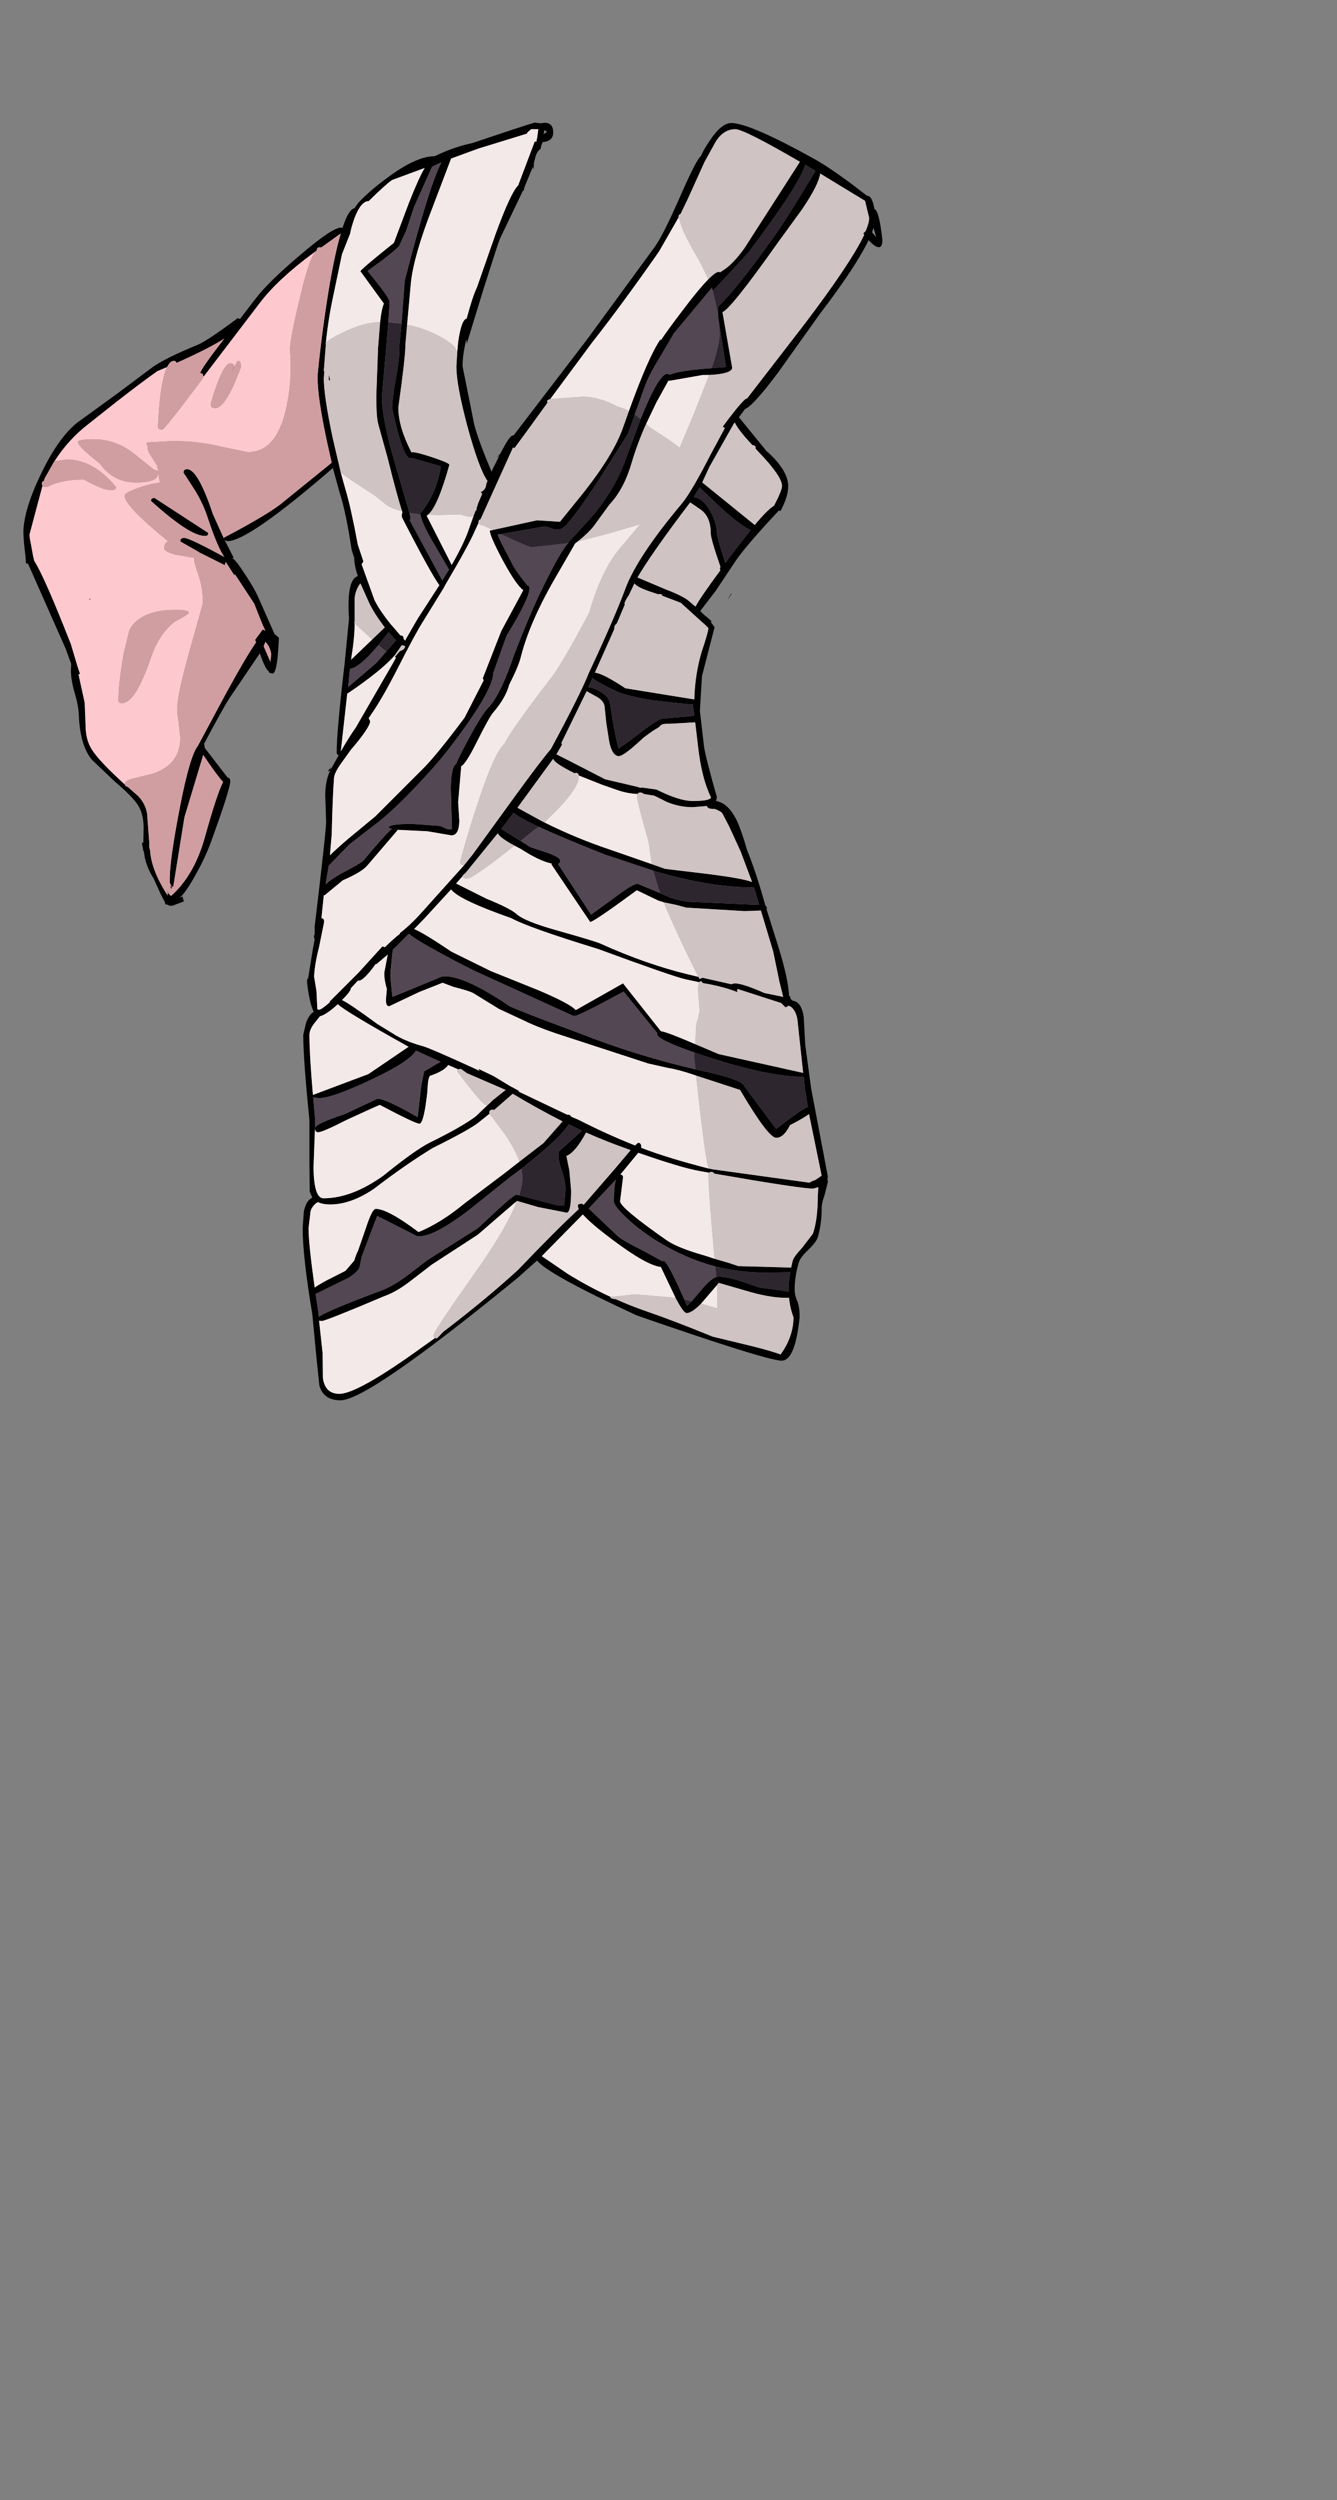 <?xml version="1.0" encoding="UTF-8"?>
<svg xmlns="http://www.w3.org/2000/svg" xmlns:xlink="http://www.w3.org/1999/xlink" width="290px" height="542px" viewBox="0 0 290 542" version="1.1">
<rect x="0" y="0" width="290" height="542" fill="#808080" stroke="none"/>
<g id="surface1">
<path style=" stroke:none;fill-rule:evenodd;fill:rgb(0%,0%,0%);fill-opacity:1;" d="M 48.785 117.184 L 50.695 120.941 L 50.25 121.004 L 50.312 121.066 L 50.312 121.004 C 50.695 121.004 51.629 122.148 53.113 124.441 C 54.641 126.73 55.699 128.621 56.293 130.105 L 59.539 137.426 L 60.496 138.254 L 60.43 139.527 C 60.219 143.855 59.773 146.02 59.094 146.02 L 58.395 145.828 L 58.332 145.574 C 57.82 145.277 57.164 143.961 56.359 141.625 L 49.805 151.301 C 48.828 152.785 46.984 156.098 44.27 161.23 L 44.395 161.867 L 44.395 162.121 L 49.359 168.551 C 49.738 168.594 49.93 168.848 49.93 169.316 L 49.93 169.633 C 49.719 171.16 48.32 175.488 45.73 182.617 C 44.797 185.121 43.566 187.691 42.039 190.32 C 40.895 192.359 39.875 193.801 38.984 194.648 L 39.621 194.332 L 39.621 194.523 L 39.875 195.414 L 37.332 196.367 C 36.824 196.367 36.504 196.281 36.379 196.113 L 36.188 196.113 L 35.805 195.984 L 35.805 195.668 L 34.852 193.82 L 33.324 190.449 C 32.137 188.582 31.434 186.672 31.223 184.719 L 31.16 184.465 L 31.031 184.402 L 31.031 184.02 L 30.777 182.809 L 31.094 182.617 L 31.16 179.309 C 31.117 177.312 30.691 175.703 29.887 174.473 C 29.039 173.199 27.383 171.523 24.922 169.441 L 19.961 164.73 C 18.219 162.652 17.266 159.406 17.098 154.992 C 17.055 153.637 16.734 151.98 16.141 150.027 C 15.633 148.203 15.379 146.633 15.379 145.32 L 15.441 143.918 L 14.234 140.609 L 6.086 122.211 L 5.77 122.148 L 5.641 122.148 L 5.516 120.492 L 5.195 117.691 L 5.07 115.527 C 5.07 112.262 6.363 107.953 8.949 102.609 C 11.707 96.879 14.613 92.996 17.668 90.961 L 25.305 85.422 L 33.133 79.566 C 35 78.25 38.266 76.637 42.93 74.727 C 44.332 74.133 47.195 72.223 51.523 69 C 51.734 69 51.902 69.062 52.031 69.191 L 55.34 64.863 C 57.25 62.359 60.496 59.176 65.074 55.312 C 69.742 51.324 72.711 49.332 73.984 49.332 L 74.305 49.395 C 75.152 46.723 76.02 45.301 76.91 45.129 C 77.293 44.492 77.738 43.922 78.25 43.41 C 79.988 41.672 81.98 39.996 84.23 38.383 C 88.301 35.371 91.652 33.863 94.285 33.863 L 95.238 33.418 C 97.656 32.312 100.012 31.527 102.301 31.062 L 110.703 28.262 L 113.82 27.242 L 115.855 26.605 L 116.238 26.543 L 116.109 26.605 L 117.383 26.734 L 118.082 26.605 C 119.355 26.605 119.992 27.309 119.992 28.707 C 119.992 29.98 119.227 30.68 117.699 30.809 L 117.383 31.637 L 117.254 32.273 C 116.703 32.652 116.324 33.27 116.109 34.117 L 116.047 34.371 L 115.793 35.391 L 115.793 35.898 L 115.727 36.602 L 115.602 36.535 L 115.602 36.09 L 113.691 40.738 L 113.629 41.309 L 113.438 41.309 L 108.41 51.812 C 108.07 52.66 106.863 56.375 104.785 62.953 L 101.348 74.156 L 101.285 74.602 L 101.156 73.52 C 100.605 75.727 100.328 77.676 100.328 79.375 L 102.875 92.105 C 103.512 94.48 104.762 97.875 106.629 102.289 L 106.758 101.906 L 108.348 98.727 L 107.711 99.297 L 108.602 98.215 C 109.875 95.668 110.766 94.395 111.273 94.395 L 111.402 94.395 L 127.438 73.453 L 142.008 53.531 C 143.238 51.875 145.211 47.93 147.926 41.691 C 150.047 36.898 151.426 34.266 152.062 33.801 C 152.359 32.992 153.02 31.848 154.035 30.363 C 155.691 27.902 157.219 26.672 158.617 26.672 C 161.332 26.672 167.547 29.387 177.262 34.816 C 179.086 35.879 181.441 37.469 184.324 39.59 L 188.082 42.457 L 188.145 42.457 C 188.824 42.457 189.332 43.41 189.672 45.32 C 190.352 45.531 190.922 47.762 191.391 52.004 C 191.391 53.066 191.133 53.594 190.625 53.594 C 190.117 53.594 189.395 53.105 188.461 52.133 L 188.398 52.066 C 186.574 55.887 183.055 61.211 177.836 68.043 L 168.801 80.711 C 165.191 85.547 162.797 88.199 161.609 88.668 L 160.273 90.449 L 166.191 97.707 C 169.371 100.508 170.961 103.074 170.961 105.41 C 170.961 106.895 170.41 108.676 169.309 110.754 L 168.926 110.691 C 164.387 115.527 161.312 119.094 159.699 121.387 L 155.246 128.07 L 151.871 132.461 L 152.383 132.969 L 153.145 133.672 L 153.145 133.605 L 154.355 134.688 L 154.164 134.816 L 154.992 135.961 L 152.254 146.59 L 151.809 154.102 L 152.699 161.805 C 152.953 163.5 153.887 167.172 155.5 172.816 L 155.309 173.645 C 157.09 173.941 158.598 175.363 159.828 177.91 C 160.547 179.477 161.27 181.559 161.992 184.145 C 163.219 187.16 164.43 190.746 165.617 194.902 L 166 196.242 L 166.383 196.812 L 166.254 197.066 L 168.801 205.152 C 170.285 209.945 171.07 213.531 171.152 215.91 L 171.406 216.035 L 171.473 216.547 L 171.918 216.926 C 173.23 217.098 174.039 218.305 174.336 220.555 L 174.652 226.41 L 175.926 235.895 L 179.555 254.992 L 179.488 255.691 L 179.555 256.266 L 178.852 259.066 C 178.387 260.297 178.176 261.355 178.219 262.246 C 178.219 264.156 177.961 266.066 177.453 267.977 C 177.285 268.742 176.605 269.695 175.418 270.84 C 174.188 271.988 173.465 272.941 173.254 273.707 C 172.66 275.785 172.363 277.695 172.363 279.434 C 172.363 280.367 172.555 281.238 172.934 282.043 C 173.273 282.891 173.445 284.059 173.445 285.543 C 172.809 291.738 171.535 294.879 169.625 294.965 L 169.371 294.965 C 166.613 294.711 156.199 291.441 138.129 285.164 C 125.273 279.223 118.062 275.254 116.492 273.258 L 112.355 276.953 C 90.68 294.688 77.844 303.559 73.855 303.559 C 71.398 303.559 69.871 302.496 69.277 300.375 L 68.641 294.328 L 67.75 284.973 C 66.348 276.57 65.648 270.332 65.648 266.258 L 65.902 262.629 C 66.242 261.016 66.859 260.02 67.75 259.637 L 67.176 258.301 L 67.113 251.938 L 67.113 242.77 C 66.223 234.07 65.777 227.918 65.777 224.312 L 66.414 221.637 C 66.879 220.449 67.43 219.688 68.066 219.348 C 67.727 218.711 67.43 217.797 67.176 216.609 C 66.793 214.785 66.602 213.383 66.602 212.406 L 66.859 211.961 L 67.875 205.66 L 68.258 203.625 L 68.32 203.305 L 68.129 203.625 L 68.129 202.543 L 68.258 202.797 L 68.258 200.824 C 69.91 187.074 70.738 179.5 70.738 178.098 L 70.547 172.434 C 70.547 170.312 70.91 168.508 71.629 167.023 L 71.758 166.77 L 73.477 163.715 C 73.18 163.629 73.031 163.438 73.031 163.141 C 73.031 159.957 73.602 153.531 74.75 143.855 L 75.703 134.117 C 75.32 128.473 75.957 125.395 77.613 124.887 C 77.102 123.359 76.848 122.105 76.848 121.129 L 76.848 121.004 L 76.277 119.223 C 75.426 113.578 74.559 109.441 73.668 106.809 L 72.203 101.461 C 59.984 112.027 52.371 117.312 49.359 117.312 L 48.785 117.121 C 48.66 116.992 48.594 116.801 48.594 116.547 C 55.297 113.027 59.625 110.414 61.574 108.719 L 71.949 100.316 L 70.805 95.16 C 69.531 89.094 68.895 84.699 68.895 81.984 L 68.895 81.285 C 69.488 75.258 70.273 69.234 71.25 63.207 C 72.141 57.816 73.031 53.617 73.922 50.605 L 69.656 53.66 L 69.402 53.594 C 68.938 53.594 68.703 53.828 68.703 54.297 L 67.938 54.867 C 62.766 58.688 58.883 62.316 56.293 65.754 L 44.203 81.602 L 44.078 81.602 C 44.121 81.137 43.906 80.902 43.441 80.902 C 43.441 80.395 45.18 77.891 48.66 73.391 C 46.324 74.875 42.867 76.637 38.285 78.676 C 38.242 78.379 38.055 78.23 37.715 78.23 C 37.16 78.23 36.676 78.676 36.25 79.566 L 34.148 80.457 C 32.242 81.773 29.293 83.98 25.305 87.078 L 19.195 91.914 C 16.312 94.121 13.852 96.816 11.812 99.996 L 11.559 100.316 L 11.559 100.379 L 9.652 103.754 L 9.523 104.262 C 9.227 104.305 9.078 104.516 9.078 104.898 L 9.207 105.344 L 6.406 115.848 L 6.469 116.738 L 6.66 117.691 L 7.168 120.492 L 7.422 121.574 C 8.867 123.781 11.516 129.809 15.379 139.652 L 16.84 144.555 L 17.352 146.082 L 17.031 146.211 L 18.367 152.32 L 18.559 157.156 C 18.559 159.281 19.004 161.039 19.895 162.441 C 20.914 164.098 23.289 166.621 27.023 170.016 L 27.086 170.078 L 27.215 170.398 L 27.723 170.59 L 27.785 170.652 L 29.949 172.562 C 31.309 173.961 31.984 175.617 31.984 177.527 L 32.367 182.555 L 32.367 183.637 L 32.559 184.402 C 32.73 187.16 33.938 190.32 36.188 193.887 L 36.379 194.266 L 36.441 193.758 L 36.188 192.867 C 36.441 193.59 36.758 194.035 37.141 194.203 C 40.449 191.234 42.867 187.055 44.395 181.664 C 46.176 175.258 47.512 171.203 48.402 169.508 C 47.512 168.574 46.07 166.621 44.078 163.648 L 40.004 177.145 L 37.586 192.168 L 37.141 192.039 L 36.824 191.34 L 36.824 190.449 C 36.824 187.691 37.586 182.387 39.113 174.535 C 40.512 167.406 41.785 163.121 42.93 161.676 L 49.039 150.285 C 51.969 144.938 54.133 141.266 55.531 139.27 L 55.34 138.699 L 56.996 136.469 L 57.566 136.727 L 57.059 135.645 L 56.484 134.242 L 55.148 130.871 L 51.012 124.566 L 50.949 124.441 L 50.82 124.695 L 48.977 121.832 C 48.848 122 48.785 122.234 48.785 122.531 L 43.312 119.793 L 43.25 119.73 L 39.113 117.375 C 39.113 116.867 39.391 116.609 39.941 116.609 C 40.703 116.609 43.609 117.992 48.66 120.75 C 47.641 119.262 46.43 116.398 45.031 112.156 C 44.27 109.82 43.164 107.574 41.723 105.41 L 39.812 102.48 C 39.812 101.973 40.066 101.715 40.578 101.715 C 42.148 101.715 44.012 104.961 46.176 111.457 L 48.469 116.547 L 48.785 117.184 M 189.48 49.395 L 189.16 50.348 L 190.055 51.43 L 189.48 49.395 M 100.648 187.582 L 102.492 185.293 L 111.973 172.242 C 115.453 167.449 117.957 164.16 119.484 162.379 C 123.766 154.441 126.504 148.969 127.691 145.953 C 131.383 138.062 134.035 131.953 135.645 127.621 C 137.344 123.039 141.371 116.949 147.734 109.355 C 149.137 107.742 151.258 104.156 154.102 98.598 L 157.219 92.805 L 156.773 92.488 L 158.047 90.77 C 160.293 87.84 161.609 86.375 161.992 86.375 L 162.055 86.375 L 174.59 70.145 C 181.25 61.359 185.535 54.953 187.445 50.922 L 187.254 50.605 L 187.762 50.094 C 188.27 48.906 188.527 47.953 188.527 47.23 L 187.633 43.539 L 177.898 37.617 C 177.688 39.23 176.395 41.797 174.016 45.32 L 168.734 52.578 C 161.949 62.168 157.938 67.195 156.707 67.664 L 158.809 79.691 C 158.809 80.582 157.152 81.113 153.844 81.285 L 152.445 81.285 L 145.191 82.559 L 145 82.492 L 142.391 87.203 L 140.164 91.852 C 138.891 94.695 137.852 97.473 137.047 100.188 C 135.941 104.051 134.332 107.105 132.211 109.355 L 128.773 114.066 C 127.969 115.082 126.82 116.188 125.336 117.375 C 125.082 117.543 124.848 117.734 124.637 117.949 L 124.574 118.141 L 119.93 126.16 C 116.535 132.141 114.223 137.531 112.992 142.328 C 112.695 143.641 111.848 145.68 110.445 148.438 C 109.938 150.348 108.793 152.34 107.012 154.422 C 106.461 155.016 105.207 157.266 103.258 161.168 C 101.77 164.137 100.691 165.793 100.012 166.133 L 100.012 166.449 L 99.375 173.898 L 99.629 177.973 C 99.586 180.051 99.016 181.09 97.91 181.09 L 92.691 180.199 L 86.203 179.883 L 86.203 180.008 L 79.711 187.582 C 78.906 188.559 77.125 189.641 74.367 190.828 L 70.422 194.074 L 70.23 194.074 L 69.723 199.039 C 70.23 199.082 70.398 199.488 70.23 200.25 L 69.211 205.277 C 68.574 207.738 68.215 209.883 68.129 211.707 L 68.641 214.828 L 68.641 214.891 L 68.832 218.711 L 68.832 218.773 L 69.148 218.902 C 69.531 218.902 70.336 218.348 71.566 217.246 L 71.504 217.117 L 77.801 210.816 L 82.957 205.152 L 83.465 205.344 C 84.867 203.984 85.969 203.008 86.773 202.414 L 86.711 202.289 C 88.324 201.059 89.934 199.527 91.547 197.703 L 100.648 187.582 M 153.652 60.535 C 154.715 59.473 155.457 58.941 155.883 58.941 L 156.262 59.004 L 156.707 58.688 C 158.195 57.797 159.785 56.164 161.48 53.785 L 173.508 35.074 C 165.406 30.363 160.738 28.008 159.508 28.008 C 157.516 28.008 155.922 29.215 154.734 31.637 L 152.828 35.074 L 149.199 43.094 L 147.609 46.402 C 147.312 46.488 147.164 46.699 147.164 47.039 L 147.164 47.168 L 142.965 54.488 C 137.574 62.211 132.738 68.785 128.457 74.219 L 119.355 86.504 C 118.891 86.633 118.656 86.801 118.656 87.012 L 118.781 87.266 L 114.074 93.762 L 111.594 97.133 L 111.273 97.008 L 104.273 112.473 L 104.211 112.602 C 103.914 112.645 103.766 112.875 103.766 113.301 L 103.766 113.43 L 103 115.082 C 102.109 117.164 99.945 121.109 96.512 126.922 L 96.258 127.434 L 91.547 135.07 C 90.531 136.684 88.77 139.949 86.266 144.871 C 84.059 149.203 82.129 152.555 80.477 154.93 L 79.965 155.695 L 80.285 156.332 C 80.285 157.223 78.883 159.301 76.086 162.566 L 73.984 165.496 C 73.051 166.812 72.543 167.832 72.457 168.551 C 72.246 171.309 72.074 175.426 71.949 180.898 L 71.566 185.418 C 72.5 184.484 73.836 183.277 75.574 181.793 L 81.43 176.953 L 92.121 166.262 C 94.156 164.137 97.043 160.574 100.773 155.566 L 104.91 147.484 L 104.719 147.035 L 108.73 136.789 L 113.5 127.941 C 112.484 127.219 111.02 125.098 109.109 121.574 C 107.203 118.012 106.246 115.824 106.246 115.02 L 106.883 114.891 L 116.492 112.793 L 121.457 113.109 L 126.609 106.746 C 130.895 101.312 133.715 96.688 135.074 92.867 L 136.41 89.113 C 139.25 81.219 141.543 76.023 143.281 73.52 L 143.344 73.773 C 144.152 72.5 145.871 70.145 148.5 66.707 C 150.664 63.863 152.383 61.805 153.652 60.535 M 155.754 68.109 L 155.754 66.516 C 158.723 63.59 162.734 58.559 167.781 51.43 C 169.605 48.926 172.637 44.133 176.879 37.047 L 174.973 35.898 L 174.652 35.707 C 173.891 38.508 169.754 44.895 162.246 54.867 L 154.609 63.078 L 154.418 62.379 L 146.02 72.438 L 145.953 72.629 L 143.535 76.766 C 141.754 79.648 140.59 81.836 140.035 83.32 L 137.684 89.812 L 137.684 89.879 L 136.219 94.016 L 129.535 104.582 C 125.082 111.328 122.41 114.703 121.52 114.703 L 121.457 114.703 L 120.438 114.828 C 119.207 114.363 118.422 114.129 118.082 114.129 L 108.602 115.785 L 107.965 115.848 C 107.965 116.188 108.918 118.141 110.828 121.703 C 111.254 122.766 112.441 124.504 114.391 126.922 C 114.688 126.965 114.836 127.156 114.836 127.496 L 114.836 127.621 C 114.797 129.109 113.141 132.504 109.875 137.809 L 107.012 145.828 C 106.926 148.035 104.953 151.852 101.094 157.285 C 98.25 161.316 95.598 164.668 93.137 167.344 C 88.77 172.18 85.141 175.746 82.258 178.035 L 75.766 183.062 L 71.312 187.648 L 70.613 191.723 C 71.332 191.043 72.395 190.301 73.793 189.492 C 76.762 187.922 78.418 186.969 78.758 186.629 C 81.938 182.809 84.016 180.496 84.992 179.691 L 84.293 179.438 C 84.293 178.883 85.988 178.609 89.383 178.609 L 95.492 179.055 L 97.082 179.754 L 98.039 179.754 L 97.785 170.969 C 97.824 167.746 98.23 165.941 98.992 165.559 C 99.121 165.008 100.012 163.203 101.664 160.148 C 103.531 156.668 104.934 154.441 105.863 153.465 C 107.648 151.684 109.578 147.715 111.656 141.562 C 113.734 136.258 115.43 132.207 116.746 129.406 C 119.887 122.828 122.051 118.945 123.238 117.758 L 123.301 117.758 L 123.238 117.629 L 128.074 112.348 C 131.68 108.188 134.289 103.754 135.898 99.043 L 138.953 90.832 C 141.586 84.297 143.516 81.031 144.746 81.031 L 145.316 81.219 C 146.633 80.625 149.645 80.16 154.355 79.82 L 157.473 79.566 L 156.008 70.273 L 155.754 68.617 L 155.754 68.109 M 159.125 91.914 L 153.844 101.27 L 152.316 104.582 L 163.707 113.809 C 165.531 111.605 166.934 110.203 167.906 109.609 C 169.055 107.402 169.625 105.98 169.625 105.344 C 169.625 103.945 167.887 101.441 164.41 97.832 L 163.898 97.262 L 163.898 97.133 C 163.898 96.711 163.664 96.496 163.199 96.496 C 161.164 94.332 159.891 92.699 159.383 91.598 L 159.125 91.914 M 138.32 125.203 L 144.047 127.621 C 146.59 128.598 148.309 129.426 149.199 130.105 L 150.855 131.504 C 151.492 130.273 153.293 127.645 156.262 123.613 L 156.137 123.359 L 156.262 122.848 C 154.863 118.816 154.164 116.398 154.164 115.594 C 154.164 113.09 153.355 111.328 151.746 110.309 L 149.707 108.91 L 148.691 110.246 C 143.727 116.824 140.25 121.809 138.254 125.203 L 138.32 125.203 M 136.473 128.895 C 135.793 129.914 135.453 130.57 135.453 130.871 L 135.52 131.059 L 133.801 135.133 C 133.418 135.387 133.227 135.812 133.227 136.406 L 133.227 136.469 L 133.227 136.406 L 129.027 145.828 C 130.09 145.871 132.293 146.996 135.645 149.203 L 145.062 150.73 L 150.602 151.621 C 150.684 148.141 151.195 144.766 152.129 141.5 C 153.145 138.488 153.652 136.703 153.652 136.152 L 152.637 135.133 L 152.445 135.07 L 152.445 135.008 L 147.672 130.68 L 143.664 129.152 C 143.578 128.895 143.387 128.77 143.09 128.77 L 142.773 128.832 L 141.438 128.387 C 139.316 127.707 138.043 127.07 137.617 126.477 L 136.602 128.578 L 136.473 128.895 M 155.5 115.402 C 155.5 116.164 156.113 118.395 157.344 122.086 L 158.426 120.559 L 162.816 114.891 C 161.504 114.383 159.297 112.727 156.199 109.926 L 151.746 105.664 L 150.473 107.762 C 151.746 107.891 152.891 108.824 153.91 110.562 C 154.883 112.219 155.414 113.832 155.5 115.402 M 158.68 128.707 L 157.918 129.977 C 158.086 129.555 158.32 129.109 158.617 128.641 L 158.68 128.707 M 99.184 76.191 L 99.375 74.156 C 99.84 70.887 100.457 69.191 101.219 69.062 C 102.07 65.879 102.812 63.633 103.445 62.316 L 107.52 50.668 C 109.727 44.641 111.359 41.141 112.418 40.164 L 112.547 39.781 L 115.984 30.68 L 116.363 30.68 L 116.43 30.172 L 116.43 30.043 L 116.492 30.043 L 116.746 28.133 L 116.746 28.008 L 115.219 28.008 L 114.391 28.707 L 114.328 28.898 L 114.328 28.961 L 103.766 32.207 L 97.848 34.371 L 93.902 44.746 C 91.145 51.793 89.555 57.289 89.129 61.234 L 88.301 70.398 L 87.922 74.793 C 87.961 76.32 87.453 80.84 86.395 88.348 C 86.395 91.148 87.348 94.395 89.258 98.09 L 89.512 98.023 C 90.105 98.023 91.57 98.406 93.902 99.172 C 96.277 99.977 97.465 100.508 97.465 100.762 C 95.77 106.871 94.219 110.48 92.82 111.582 L 92.566 111.836 L 97.973 122.469 C 99.883 119.156 101.176 116.422 101.855 114.258 L 103.066 110.883 L 103.383 110.438 L 103.383 110.117 L 103.512 109.738 L 103.766 108.973 L 104.594 107.062 L 104.273 106.68 C 105.039 106.344 105.441 105.727 105.484 104.836 L 105.738 104.262 C 104.508 102.523 103.043 98.535 101.348 92.297 C 99.777 86.355 98.992 82.09 98.992 79.5 L 99.184 76.191 M 118.656 28.578 L 118.082 28.199 L 117.891 29.09 L 118.656 28.578 M 87.094 70.145 L 87.793 60.852 C 91.273 47.273 93.922 38.723 95.746 35.199 C 94.941 35.539 94.262 35.859 93.711 36.156 L 89.828 44.812 L 88.047 50.156 L 86.586 53.277 C 85.863 54.168 83.57 55.992 79.711 58.75 C 82.895 62.57 84.484 64.797 84.484 65.434 L 84.484 66.008 L 84.23 69.891 L 82.828 85.996 C 82.828 89.305 83.867 94.438 85.949 101.398 L 88.812 111.199 L 89.066 112.281 L 88.875 112.793 L 95.938 125.84 L 96.895 124.25 L 97.402 123.484 L 93.902 117.504 C 92.246 114.66 91.355 112.707 91.23 111.645 L 91.164 111.52 L 91.164 111.266 L 91.676 110.691 C 93.754 107.934 95.07 104.73 95.621 101.078 L 89.32 99.297 L 89.004 99.363 C 87.941 99.363 86.625 95.754 85.059 88.539 C 85.059 87.098 85.355 84.785 85.949 81.602 C 86.5 78.633 86.734 76.34 86.648 74.727 L 87.094 70.145 M 82.449 69.828 C 82.66 67.875 82.938 66.539 83.273 65.816 L 78.184 58.816 C 78.184 58.559 80.602 56.504 85.438 52.641 L 88.746 43.855 C 90.191 40.207 91.312 37.727 92.121 36.41 L 85.059 39.02 C 84.168 39.613 82.469 41.141 79.965 43.602 C 78.863 43.602 77.844 44.812 76.91 47.23 C 76.402 48.672 76.086 49.797 75.957 50.605 L 74.176 55.121 L 72.266 64.227 C 71.547 67.578 71.016 70.953 70.676 74.348 L 70.613 74.473 L 70.676 74.664 L 70.23 80.395 L 70.23 80.582 L 70.359 80.395 L 70.23 81.984 C 70.23 84.531 70.867 88.816 72.141 94.844 L 73.922 102.48 L 74.938 106.109 C 75.703 108.613 76.594 112.602 77.613 118.074 L 78.82 121.703 L 78.438 122.34 L 81.238 130.105 C 82.004 131.633 83.191 133.395 84.801 135.387 L 84.992 135.578 L 86.84 137.742 C 87.305 137.742 87.539 137.957 87.539 138.379 L 87.539 138.508 L 87.922 138.891 L 87.922 138.824 L 87.984 138.699 L 87.984 138.637 L 90.594 134.117 L 95.301 126.859 C 94.07 125.203 91.355 120.281 87.156 112.094 L 87.156 111.457 L 87.285 111.074 L 87.219 110.82 C 86.5 108.656 85.461 104.836 84.102 99.363 L 82.004 91.785 C 81.746 90.684 81.621 88.73 81.621 85.93 L 82.004 75.43 L 82.449 69.828 M 71.629 82.492 L 71.312 82.367 L 71.312 81.348 L 71.375 81.41 L 71.629 82.492 M 33.512 107.953 L 45.16 115.527 C 45.16 116.039 44.883 116.25 44.332 116.164 C 42.211 116.164 38.352 113.641 32.75 108.59 C 32.75 108.168 33.004 107.953 33.512 107.953 M 80.73 138.637 L 83.465 136.023 C 81.895 133.945 80.773 132.184 80.094 130.742 L 78.184 126.477 L 77.867 126.859 C 77.23 127.922 76.91 129.004 76.91 130.105 L 76.91 134.688 L 76.848 135.07 L 76.91 135.133 C 76.953 136.918 76.699 139.547 76.148 143.027 L 80.73 138.637 M 121.902 161.422 L 120.691 163.523 C 120.988 163.648 124.512 165.453 131.254 168.934 L 138.32 170.59 L 138.891 170.781 L 139.211 170.715 L 142.391 171.16 C 145.699 172.816 148.309 173.645 150.219 173.645 C 152.723 173.645 154.059 173.391 154.227 172.879 C 152.871 170.121 151.938 166.473 151.426 161.934 L 150.789 156.586 L 145.191 156.902 C 144.215 156.859 143.602 156.965 143.344 157.223 L 142.711 157.793 C 142.199 158.008 141.141 158.727 139.527 159.957 C 136.727 162.59 134.969 163.906 134.246 163.906 C 133.27 163.906 132.57 162.863 132.145 160.785 L 131.508 156.711 L 131.129 153.082 C 131 152.191 130.281 151.43 128.965 150.793 L 127.246 149.836 L 121.773 161.039 L 121.902 161.422 M 86.012 142.008 L 86.773 141.117 C 87.367 140.988 87.75 140.652 87.922 140.098 L 87.156 139.844 L 85.566 142.137 C 83.613 144.344 80.223 147.078 75.383 150.348 L 75.32 150.348 L 73.922 162.887 C 75.195 160.68 76.277 158.961 77.168 157.73 L 79.328 153.977 L 85.184 143.855 L 85.883 142.582 L 85.629 142.391 L 86.012 142.008 M 83.785 141.246 L 85.883 138.824 L 84.293 137.043 L 82.066 139.844 C 79.352 143.113 77.293 144.832 75.895 145 L 75.512 148.945 L 81.684 143.664 L 83.785 141.246 M 125.527 168.105 C 125.484 167.723 125.254 167.531 124.828 167.531 L 124.699 167.66 C 121.688 166.176 120.121 165.113 119.992 164.477 L 114.648 171.797 L 112.23 175.109 L 117.574 178.035 L 118.082 178.289 C 122.793 180.625 127.5 182.578 132.211 184.145 L 141.371 187.328 L 144.238 188.348 L 154.289 189.559 C 158.871 190.152 161.82 190.703 163.137 191.211 L 160.652 184.594 L 158.172 179.18 L 156.707 176.379 C 156.582 176.082 156.031 175.746 155.055 175.363 L 154.734 175.363 C 153.887 175.363 153.422 175.148 153.336 174.727 L 150.219 174.98 C 148.309 174.98 146.441 174.598 144.617 173.836 L 141.945 172.496 L 139.656 172.117 C 139.398 171.902 139.145 171.797 138.891 171.797 C 138.594 171.797 138.402 171.902 138.32 172.117 C 136.961 172.074 135.562 171.82 134.117 171.352 L 130.492 170.078 L 125.527 168.105 M 111.594 183.32 C 109.473 182.172 108.262 181.281 107.965 180.645 L 103.258 186.438 L 101.027 189.176 L 100.328 189.812 L 100.328 189.938 L 98.93 191.531 L 105.547 194.84 C 108.898 196.199 111.039 197.281 111.973 198.086 C 113.16 199.191 116.133 200.398 120.883 201.715 C 126.441 203.285 129.578 204.238 130.301 204.578 C 136.875 207.551 143.238 209.777 149.391 211.262 L 151.492 211.77 L 151.746 212.219 L 152.383 211.961 L 158.617 213.363 L 159.316 213.172 C 160.504 213.172 162.668 213.871 165.809 215.273 L 169.879 216.102 L 169.055 212.789 L 167.719 206.297 L 165.043 197.387 L 161.48 197.512 L 148.816 196.75 L 146.719 196.176 L 143.98 195.605 L 142.773 195.223 L 138.129 192.992 C 131.891 197.578 128.52 199.867 128.012 199.867 L 119.609 187.395 L 119.672 187.203 C 117.934 186.863 115.688 185.801 112.93 184.02 L 111.594 183.32 M 112.93 182.301 L 115.027 183.637 L 118.848 184.91 C 120.629 185.547 121.52 186.121 121.52 186.629 C 121.52 186.969 121.348 187.18 121.012 187.266 L 128.199 198.277 L 133.48 194.457 C 135.984 192.547 137.598 191.594 138.32 191.594 L 143.219 193.629 L 144.809 194.332 C 145.785 194.797 147.27 195.18 149.262 195.477 L 164.664 196.176 L 164.473 195.477 L 163.516 192.293 L 163.008 192.359 C 157.195 192.359 150.344 191.234 142.453 188.984 L 141.691 188.73 L 131.32 185.293 C 125.082 182.832 120.27 180.816 116.875 179.246 C 114.031 177.93 112.207 176.91 111.402 176.191 L 108.73 179.691 L 112.93 182.301 M 56.422 138.188 L 56.359 138.125 L 56.359 138.188 L 56.422 138.188 M 58.648 143.473 L 58.84 141.816 C 58.672 140.715 58.246 139.824 57.566 139.145 L 57.184 140.098 L 58.648 143.473 M 37.203 192.422 L 37.332 192.613 L 37.012 192.547 L 37.012 192.039 L 37.203 192.422 M 71.629 167.023 L 71.121 167.215 L 71.059 167.215 L 71.758 166.387 L 71.758 166.449 L 71.629 167.023 M 68.258 194.648 L 68.258 194.969 L 68.258 194.648 M 68.387 221.574 C 67.535 222.594 67.113 223.527 67.113 224.375 C 67.113 227.133 67.367 231.461 67.875 237.359 L 79.902 232.84 L 85.059 229.34 L 88.621 226.922 C 79.328 221.742 74.219 218.668 73.285 217.691 C 71.547 219.262 70.25 220.133 69.402 220.301 L 68.387 221.574 M 68.32 244.551 C 68.32 243.957 70.484 242.941 74.812 241.496 L 81.875 238.188 C 83.105 238.188 86.012 239.523 90.594 242.199 L 91.355 235.516 L 91.992 232.266 L 95.555 230.168 L 90.211 227.75 C 89.363 229.277 86.309 231.293 81.047 233.797 C 75.109 236.637 71.141 238.059 69.148 238.059 L 67.938 237.867 L 68.32 242.199 L 68.32 244.551 L 68.004 253.02 C 68.047 257.516 68.766 259.766 70.168 259.766 C 74.238 259.766 78.566 258.133 83.148 254.863 C 87.773 251.129 91.102 248.754 93.137 247.734 C 97.805 245.445 101.156 243.535 103.191 242.008 L 106.055 239.27 L 106.184 239.207 L 106.883 238.504 L 109.684 236.277 L 101.285 232.648 L 99.945 231.695 L 99.375 231.82 L 97.211 230.867 C 96.703 231.715 95.387 232.5 93.266 233.223 C 92.969 233.477 92.777 234.645 92.691 236.723 C 92.184 241.305 91.609 243.598 90.977 243.598 C 90.383 243.598 87.516 242.238 82.383 239.523 C 82.301 239.523 79.902 240.605 75.195 242.77 C 71.715 244.551 69.656 245.445 69.02 245.445 C 68.555 245.445 68.32 245.148 68.32 244.551 M 150.98 233.16 L 150.602 233.031 C 148.223 232.227 146.316 231.715 144.871 231.504 L 140.609 230.551 L 123.047 224.82 C 119.781 223.801 117.023 222.785 114.773 221.766 L 108.219 218.711 L 102.621 215.273 C 102.109 214.977 100.691 214.531 98.355 213.938 L 96 213.043 L 90.848 215.082 L 84.422 218.137 C 83.91 218.137 83.68 217.629 83.719 216.609 L 83.91 214.383 C 83.531 213.109 83.34 211.961 83.34 210.945 L 84.102 206.934 L 81.621 209.035 L 81.492 208.906 L 81.492 208.973 C 79.754 211.391 78.523 212.598 77.801 212.598 L 77.613 212.598 L 76.086 214.254 L 76.086 214.316 C 76.086 214.699 75.449 215.527 74.176 216.801 C 75.109 217.184 77.652 218.902 81.812 221.957 L 85.949 224.5 C 87.602 225.434 89.531 226.199 91.738 226.793 C 92.801 227.09 96.531 228.703 102.938 231.633 L 104.02 232.141 L 103.766 231.695 L 107.074 233.285 L 110.766 235.516 L 111.148 235.703 L 112.547 236.469 L 112.547 236.66 L 123.109 241.688 L 123.109 241.625 C 123.535 241.625 123.789 241.773 123.875 242.07 L 125.527 242.77 C 129.684 244.891 133.758 246.738 137.746 248.309 L 138.383 247.734 C 138.848 247.734 139.082 248.012 139.082 248.562 L 139.082 248.816 C 142.773 250.262 147.672 251.766 153.781 253.336 L 153.91 253.336 L 154.418 253.465 L 175.609 256.391 C 175.82 256.18 176.223 255.988 176.816 255.82 L 178.219 254.863 L 175.48 241.496 C 174.719 242.09 173.34 242.898 171.344 243.914 C 170.453 245.742 169.457 246.652 168.355 246.652 C 167.207 246.652 164.598 243.195 160.527 236.277 L 150.98 233.16 M 151.617 212.918 L 148.629 212.281 C 146.633 211.812 140.332 209.629 129.727 205.723 C 119.633 202.625 113.352 200.398 110.891 199.039 C 103.258 196.367 98.906 194.289 97.848 192.805 L 92.121 199.039 L 89.828 201.395 C 91.188 201.949 93.879 203.582 97.91 206.297 L 106.438 210.5 L 116.875 214.699 C 121.371 216.609 124.043 218.031 124.891 218.965 L 135.137 213.172 L 143.344 223.547 C 144.066 223.59 146.547 224.523 150.789 226.348 L 155.883 228.512 L 174.207 232.586 L 173.062 221.957 C 172.977 220.301 172.512 219.09 171.664 218.328 L 171.09 218.008 L 170.391 218.391 L 169.434 217.438 L 159.953 214.383 L 159.891 214.699 L 159.953 215.082 C 158.258 214.402 156.242 213.828 153.91 213.363 L 152.445 213.109 L 152.062 212.664 L 151.617 212.918 M 150.664 228.195 C 145.234 226.285 142.52 224.949 142.52 224.184 L 142.582 223.992 L 135.266 214.953 C 128.773 218.477 125.23 220.238 124.637 220.238 L 124.383 220.238 L 105.102 211.453 C 102.77 210.434 99.543 208.801 95.43 206.551 C 91.824 204.602 89.574 203.223 88.684 202.414 L 85.184 205.914 L 85.121 206.488 L 84.676 210.879 C 84.676 211.984 84.824 213.703 85.121 216.035 L 85.121 216.102 L 85.184 216.102 L 96 211.645 L 96.449 211.645 C 99.5 211.645 104.23 213.828 110.637 218.199 C 113.734 219.516 118.699 221.426 125.527 223.93 C 133.672 227.152 142.117 229.785 150.855 231.82 L 152.574 232.203 C 158.258 233.434 161.207 234.516 161.418 235.449 L 168.355 244.742 C 172.172 241.773 174.461 240.18 175.227 239.969 L 174.59 235.961 L 174.336 233.414 L 174.207 233.414 C 169.371 233.414 162.754 232.078 154.355 229.402 L 150.664 228.195 M 112.676 251.809 L 117.891 247.797 L 122.027 243.09 C 118.422 241.266 114.816 239.27 111.211 237.105 L 107.203 240.605 L 106.883 240.543 C 106.375 240.543 106.121 240.777 106.121 241.242 L 106.184 241.434 L 103.957 243.215 C 102.77 244.234 99.395 246.121 93.84 248.879 C 89.934 251.258 85.715 254.184 81.176 257.664 C 77.824 259.957 74.641 261.102 71.629 261.102 C 70.527 261.102 69.637 260.934 68.957 260.594 L 68.449 260.91 C 67.684 261.633 67.305 262.355 67.305 263.074 L 66.922 266.258 C 66.922 268.465 67.367 272.75 68.258 279.117 C 68.852 278.691 69.742 278.16 70.93 277.523 L 74.938 275.488 L 76.848 273.258 C 77.059 272.496 77.336 271.773 77.676 271.094 L 79.395 266.129 C 80.285 263.414 80.984 262.059 81.492 262.059 C 83.234 262.059 86.328 263.734 90.785 267.086 C 94.008 265.77 97.316 263.711 100.711 260.91 L 109.492 254.293 L 112.676 251.809 M 112.609 259.129 L 121.137 261.355 L 122.348 261.355 L 122.664 257.984 C 122.664 256.754 122.43 255.438 121.965 254.035 C 121.457 252.68 121.199 251.66 121.199 250.98 L 121.199 249.645 L 126.227 245.125 L 123.363 243.727 C 122.094 245.762 118.676 248.965 113.121 253.336 L 110.637 255.184 L 101.41 262.566 C 96.574 266.172 93.137 267.977 91.102 267.977 L 90.465 267.977 L 81.812 263.586 L 78.438 272.434 L 77.992 274.66 C 77.824 275.297 77.059 276.059 75.703 276.953 L 68.449 280.516 L 69.02 284.273 L 69.148 285.48 C 70.168 284.676 74.641 282.785 82.574 279.816 C 84.23 279.223 86.098 278.16 88.176 276.633 L 92.758 273.133 L 103.637 266.258 L 107.965 262.246 C 110.297 260.082 111.656 259 112.039 259 L 112.609 259.129 M 94.348 290.062 L 94.793 290.129 L 96.129 288.727 C 102.367 283.973 107.797 279.477 112.418 275.234 C 117.809 269.59 122.176 265.219 125.527 262.121 L 125.336 261.484 L 125.402 261.102 L 126.102 260.91 L 126.609 261.164 L 133.355 253.398 L 136.793 249.328 L 136.09 249.07 C 133.078 248.012 130.09 246.824 127.117 245.508 L 127.055 245.633 C 125.57 248.395 124.172 250.047 122.855 250.598 L 123.492 253.719 L 123.875 258.047 C 123.875 261.273 123.555 262.883 122.918 262.883 L 116.746 261.676 L 112.164 260.34 C 111.91 260.508 109.066 262.949 103.637 267.66 L 93.648 274.152 L 88.938 277.777 C 86.945 279.305 85.098 280.367 83.402 280.961 C 74.875 284.57 70.336 286.371 69.785 286.371 L 69.211 286.309 L 69.977 293.375 L 70.039 298.785 C 70.379 301.035 71.566 302.156 73.602 302.156 C 76.277 302.156 82.383 298.699 91.93 291.781 L 94.348 290.062 M 127.82 149.012 C 128.285 149.012 129.027 149.285 130.047 149.836 C 131.32 150.559 132.062 151.367 132.273 152.258 L 132.781 155.504 C 133.375 159.023 133.844 161.273 134.184 162.25 C 135.582 161.359 137.344 160.066 139.465 158.367 C 141.414 156.926 142.75 156.074 143.473 155.82 L 150.41 155.184 L 150.602 155.184 L 150.535 154.93 L 150.535 154.801 L 150.281 152.703 L 149.707 152.703 L 141.562 151.812 C 138 151.219 135.453 150.602 133.926 149.965 C 131 148.605 129.199 147.609 128.52 146.973 L 127.562 149.074 L 127.82 149.012 M 150.535 152.703 L 150.473 152.703 L 150.535 152.766 L 150.535 152.703 M 153.844 254.227 L 151.68 253.844 C 149.051 253.379 144.641 252.062 138.445 249.898 L 134.562 254.609 C 134.945 254.652 135.137 254.863 135.137 255.246 L 134.5 260.402 C 134.5 261.336 137.809 264.113 144.426 268.742 C 145.996 269.887 148.797 271.031 152.828 272.176 L 154.992 272.879 L 158.047 273.77 L 160.145 274.469 L 171.598 274.789 L 171.918 273.387 C 172.043 272.793 172.746 271.816 174.016 270.457 L 176.309 267.469 C 177.027 265.473 177.391 262.652 177.391 259 L 177.516 257.41 L 177.516 257.348 L 177.324 257.41 L 176.371 257.664 C 174.504 257.664 167.355 256.582 154.926 254.418 C 154.758 254.164 154.566 254.035 154.355 254.035 C 154.102 254.035 153.93 254.102 153.844 254.227 M 132.465 281.152 L 132.402 281.215 C 132.402 281.43 132.805 281.578 133.609 281.66 C 135.688 282.594 137.832 283.445 140.035 284.207 C 143.898 285.523 148.734 287.371 154.547 289.746 L 162.945 291.781 C 166 292.547 168.121 293.16 169.309 293.629 C 171.176 291.039 172.109 288.344 172.109 285.543 C 171.598 284.188 171.281 282.785 171.152 281.344 L 170.582 281.344 C 168.078 281.344 165.086 280.812 161.609 279.754 L 155.883 278.098 L 155.5 278.605 L 152.062 282.617 C 150.707 283.973 149.668 284.652 148.945 284.652 C 148.48 284.652 147.672 283.551 146.527 281.344 L 143.344 274.66 C 141.309 274.449 137.832 272.496 132.91 268.805 C 129.727 266.426 127.562 264.582 126.418 263.266 L 117.512 272.305 L 123.109 276.125 C 126.121 277.992 129.238 279.668 132.465 281.152 M 155.117 274.531 C 150.707 273.344 146.441 271.477 142.328 268.93 C 139.695 267.277 137.449 265.535 135.582 263.711 C 133.969 262.141 133.164 261.059 133.164 260.465 C 133.164 258.215 133.312 256.625 133.609 255.691 L 127.691 261.992 L 133.992 267.977 C 134.629 268.57 136.602 269.695 139.91 271.352 L 143.602 273.387 L 143.918 273.324 C 144.469 273.324 145.977 276.125 148.438 281.727 L 149.008 283.125 L 150.027 282.105 L 152.129 279.625 C 153.484 278.012 154.566 277.078 155.371 276.824 L 155.754 276.762 C 157.113 276.762 158.871 277.121 161.035 277.844 L 164.727 279.117 L 169.055 279.688 L 171.027 280.008 L 171.027 279.496 C 171.027 278.48 171.152 277.25 171.406 275.805 L 166.062 275.871 C 162.328 275.871 158.68 275.426 155.117 274.531 M 19.387 129.852 L 19.703 129.789 L 19.324 130.105 L 19.387 129.852 "/>
<path style=" stroke:none;fill-rule:evenodd;fill:rgb(81.176%,76.471%,76.471%);fill-opacity:1;" d="M 153.844 81.285 C 157.152 81.113 158.809 80.582 158.809 79.691 L 156.707 67.664 C 157.938 67.195 161.949 62.168 168.734 52.578 L 174.016 45.32 C 176.395 41.797 177.688 39.23 177.898 37.617 L 187.633 43.539 L 188.527 47.23 C 188.527 47.953 188.27 48.906 187.762 50.094 L 187.254 50.605 L 187.445 50.922 C 185.535 54.953 181.25 61.359 174.59 70.145 L 162.055 86.375 L 161.992 86.375 C 161.609 86.375 160.293 87.84 158.047 90.77 L 156.773 92.488 L 157.219 92.805 L 154.102 98.598 C 151.258 104.156 149.137 107.742 147.734 109.355 C 141.371 116.949 137.344 123.039 135.645 127.621 C 134.035 131.953 131.383 138.062 127.691 145.953 C 126.504 148.969 123.766 154.441 119.484 162.379 C 117.957 164.16 115.453 167.449 111.973 172.242 L 102.492 185.293 L 100.648 187.582 L 100.52 187.582 C 100.055 187.582 99.82 187.285 99.82 186.691 C 101.008 182.32 102.324 177.992 103.766 173.707 C 106.141 166.535 108.027 162.379 109.43 161.23 C 110.32 159.32 113.586 154.695 119.227 147.355 C 120.84 145.402 123.703 140.543 127.82 132.777 C 129.602 126.414 132.02 121.535 135.074 118.141 L 138.891 113.621 L 132.273 115.594 L 125.336 117.375 C 126.82 116.188 127.969 115.082 128.773 114.066 L 132.211 109.355 C 134.332 107.105 135.941 104.051 137.047 100.188 C 137.852 97.473 138.891 94.695 140.164 91.852 L 140.992 92.68 C 144.215 94.715 146.359 96.18 147.418 97.07 L 150.281 90.258 L 153.844 81.285 M 147.164 47.168 L 147.164 47.039 C 147.164 46.699 147.312 46.488 147.609 46.402 L 149.199 43.094 L 152.828 35.074 L 154.734 31.637 C 155.922 29.215 157.516 28.008 159.508 28.008 C 160.738 28.008 165.406 30.363 173.508 35.074 L 161.48 53.785 C 159.785 56.164 158.195 57.797 156.707 58.688 L 156.262 59.004 L 155.883 58.941 C 155.457 58.941 154.715 59.473 153.652 60.535 L 151.746 56.652 C 149.031 52.066 147.586 49.035 147.418 47.547 L 147.164 47.168 M 136.41 89.113 L 135.074 92.867 C 133.715 96.688 130.895 101.312 126.609 106.746 L 121.457 113.109 L 116.492 112.793 L 106.883 114.891 L 104.719 113.875 L 104.402 113.875 L 103.766 113.43 L 103.766 113.301 C 103.766 112.875 103.914 112.645 104.211 112.602 L 104.402 112.539 L 104.273 112.473 L 111.273 97.008 L 111.594 97.133 L 114.074 93.762 L 118.781 87.266 L 118.656 87.012 C 118.656 86.801 118.891 86.633 119.355 86.504 L 126.355 85.996 C 128.391 85.996 130.555 86.523 132.848 87.586 L 133.992 88.16 C 134.84 88.371 135.645 88.688 136.41 89.113 M 137.684 89.879 L 137.684 89.812 L 137.746 89.879 L 137.684 89.879 M 159.125 91.914 L 159.383 91.598 C 159.891 92.699 161.164 94.332 163.199 96.496 C 163.664 96.496 163.898 96.711 163.898 97.133 L 163.898 97.262 L 164.41 97.832 C 167.887 101.441 169.625 103.945 169.625 105.344 C 169.625 105.98 169.055 107.402 167.906 109.609 C 166.934 110.203 165.531 111.605 163.707 113.809 L 152.316 104.582 L 153.844 101.27 L 159.125 91.914 M 138.254 125.203 C 140.25 121.809 143.727 116.824 148.691 110.246 L 149.707 108.91 L 151.746 110.309 C 153.355 111.328 154.164 113.09 154.164 115.594 C 154.164 116.398 154.863 118.816 156.262 122.848 L 156.137 123.359 L 156.262 123.613 C 153.293 127.645 151.492 130.273 150.855 131.504 L 149.199 130.105 C 148.309 129.426 146.59 128.598 144.047 127.621 L 138.32 125.203 L 138.254 125.203 M 136.473 128.895 L 136.602 128.578 L 137.617 126.477 C 138.043 127.07 139.316 127.707 141.438 128.387 L 142.773 128.832 L 143.09 128.77 C 143.387 128.77 143.578 128.895 143.664 129.152 L 147.672 130.68 L 152.445 135.008 L 152.445 135.07 L 152.637 135.133 L 153.652 136.152 C 153.652 136.703 153.145 138.488 152.129 141.5 C 151.195 144.766 150.684 148.141 150.602 151.621 L 145.062 150.73 L 135.645 149.203 C 132.293 146.996 130.09 145.871 129.027 145.828 L 133.227 136.406 L 133.227 136.469 L 133.227 136.406 C 133.227 135.812 133.418 135.387 133.801 135.133 L 135.52 131.059 L 135.453 130.871 C 135.453 130.57 135.793 129.914 136.473 128.895 M 88.301 70.398 C 90.508 70.824 92.586 71.523 94.539 72.5 C 97.508 73.984 98.992 75.215 98.992 76.191 L 99.184 76.191 L 98.992 79.5 C 98.992 82.09 99.777 86.355 101.348 92.297 C 103.043 98.535 104.508 102.523 105.738 104.262 L 105.484 104.836 C 105.441 105.727 105.039 106.344 104.273 106.68 L 104.594 107.062 L 103.766 108.973 L 103.512 109.738 L 103.383 110.117 L 103.383 110.438 L 103.066 110.883 L 103 110.945 L 102.746 111.328 L 102.812 111.391 C 102.812 111.816 102.578 112.027 102.109 112.027 C 101.434 112.027 100.73 111.859 100.012 111.52 L 95.176 111.645 L 92.82 111.582 C 94.219 110.48 95.77 106.871 97.465 100.762 C 97.465 100.508 96.277 99.977 93.902 99.172 C 91.57 98.406 90.105 98.023 89.512 98.023 L 89.258 98.09 C 87.348 94.395 86.395 91.148 86.395 88.348 C 87.453 80.84 87.961 76.32 87.922 74.793 L 88.301 70.398 M 91.164 111.328 L 91.164 111.52 L 91.164 111.328 M 82.449 69.828 L 82.004 75.43 L 81.621 85.93 C 81.621 88.73 81.746 90.684 82.004 91.785 L 84.102 99.363 C 85.461 104.836 86.5 108.656 87.219 110.82 C 86.031 110.523 84.992 110.141 84.102 109.672 L 81.238 107.383 C 76.402 104.285 73.984 102.629 73.984 102.418 L 73.922 102.48 L 72.141 94.844 C 70.867 88.816 70.23 84.531 70.23 81.984 L 70.359 80.395 L 70.23 80.395 L 70.676 74.664 L 70.613 74.473 L 70.676 74.348 C 70.973 73.879 72.266 73.094 74.559 71.992 C 77.441 70.59 80.074 69.867 82.449 69.828 M 71.629 82.492 L 71.375 81.41 L 71.312 81.348 L 71.312 82.367 L 71.629 82.492 M 114.137 93.887 L 114.074 93.762 L 114.137 93.887 M 76.91 135.133 L 76.848 135.07 L 76.91 134.688 L 76.91 130.105 C 76.91 129.004 77.23 127.922 77.867 126.859 L 78.184 126.477 L 80.094 130.742 C 80.773 132.184 81.895 133.945 83.465 136.023 L 80.73 138.637 L 76.91 135.133 M 85.566 142.137 L 87.156 139.844 L 87.922 140.098 C 87.75 140.652 87.367 140.988 86.773 141.117 L 86.012 142.008 L 85.566 142.137 M 121.902 161.422 L 121.773 161.039 L 127.246 149.836 L 128.965 150.793 C 130.281 151.43 131 152.191 131.129 153.082 L 131.508 156.711 L 132.145 160.785 C 132.57 162.863 133.27 163.906 134.246 163.906 C 134.969 163.906 136.727 162.59 139.527 159.957 C 141.141 158.727 142.199 158.008 142.711 157.793 L 143.344 157.223 C 143.602 156.965 144.215 156.859 145.191 156.902 L 150.789 156.586 L 151.426 161.934 C 151.938 166.473 152.871 170.121 154.227 172.879 C 154.059 173.391 152.723 173.645 150.219 173.645 C 148.309 173.645 145.699 172.816 142.391 171.16 L 139.211 170.715 L 138.891 170.781 L 138.32 170.59 L 131.254 168.934 C 124.512 165.453 120.988 163.648 120.691 163.523 L 121.902 161.422 M 125.527 168.105 L 125.527 168.426 C 125.527 169.824 124.172 171.988 121.457 174.918 L 118.082 178.289 L 117.574 178.035 L 112.23 175.109 L 114.648 171.797 L 119.992 164.477 C 120.121 165.113 121.688 166.176 124.699 167.66 L 124.828 167.531 C 125.254 167.531 125.484 167.723 125.527 168.105 M 141.371 187.328 L 140.672 182.426 C 139.02 176.699 138.191 173.43 138.191 172.625 L 138.32 172.117 C 138.402 171.902 138.594 171.797 138.891 171.797 C 139.145 171.797 139.398 171.902 139.656 172.117 L 141.945 172.496 L 144.617 173.836 C 146.441 174.598 148.309 174.98 150.219 174.98 L 153.336 174.727 C 153.422 175.148 153.887 175.363 154.734 175.363 L 155.055 175.363 C 156.031 175.746 156.582 176.082 156.707 176.379 L 158.172 179.18 L 160.652 184.594 L 163.137 191.211 C 161.82 190.703 158.871 190.152 154.289 189.559 L 144.238 188.348 L 141.371 187.328 M 100.328 189.938 L 100.328 189.812 L 101.027 189.176 L 103.258 186.438 L 107.965 180.645 C 108.262 181.281 109.473 182.172 111.594 183.32 C 105.566 188.07 102.176 190.449 101.41 190.449 C 100.73 190.449 100.371 190.277 100.328 189.938 M 143.98 195.605 L 146.719 196.176 L 148.816 196.75 L 161.48 197.512 L 165.043 197.387 L 167.719 206.297 L 169.055 212.789 L 169.879 216.102 L 165.809 215.273 C 162.668 213.871 160.504 213.172 159.316 213.172 L 158.617 213.363 L 152.383 211.961 L 151.746 212.219 L 151.492 211.77 C 148.098 205.023 145.594 199.637 143.98 195.605 M 99.375 231.82 L 99.945 231.695 L 101.285 232.648 L 109.684 236.277 L 106.883 238.504 L 106.184 239.207 L 105.93 239.207 C 105.887 239.418 105.695 239.523 105.355 239.523 C 104.891 239.523 102.832 237.105 99.184 232.266 C 99.184 232.055 99.246 231.906 99.375 231.82 M 153.781 253.336 C 153.316 252.828 152.383 246.102 150.98 233.16 L 160.527 236.277 C 164.598 243.195 167.207 246.652 168.355 246.652 C 169.457 246.652 170.453 245.742 171.344 243.914 C 173.34 242.898 174.719 242.09 175.48 241.496 L 178.219 254.863 L 176.816 255.82 C 176.223 255.988 175.82 256.18 175.609 256.391 L 154.418 253.465 L 153.91 253.336 L 153.781 253.336 M 150.789 226.348 L 150.918 223.867 C 150.918 222.465 151.066 221.512 151.363 221 L 151.746 219.09 L 151.363 214.191 L 151.617 212.918 L 152.062 212.664 L 152.445 213.109 L 153.91 213.363 C 156.242 213.828 158.258 214.402 159.953 215.082 L 159.891 214.699 L 159.953 214.383 L 169.434 217.438 L 170.391 218.391 L 171.09 218.008 L 171.664 218.328 C 172.512 219.09 172.977 220.301 173.062 221.957 L 174.207 232.586 L 155.883 228.512 L 150.789 226.348 M 106.184 241.434 L 106.121 241.242 C 106.121 240.777 106.375 240.543 106.883 240.543 L 107.203 240.605 L 111.211 237.105 C 114.816 239.27 118.422 241.266 122.027 243.09 L 117.891 247.797 L 112.676 251.809 C 112.082 250.152 111.105 248.285 109.746 246.207 L 106.184 241.434 M 112.164 260.34 L 116.746 261.676 L 122.918 262.883 C 123.555 262.883 123.875 261.273 123.875 258.047 L 123.492 253.719 L 122.855 250.598 C 124.172 250.047 125.57 248.395 127.055 245.633 L 127.117 245.508 C 130.09 246.824 133.078 248.012 136.09 249.07 L 136.793 249.328 L 133.355 253.398 L 126.609 261.164 L 126.102 260.91 L 125.402 261.102 L 125.336 261.484 L 125.527 262.121 C 122.176 265.219 117.809 269.59 112.418 275.234 C 107.797 279.477 102.367 283.973 96.129 288.727 L 94.793 290.129 L 94.348 290.062 C 94.137 289.938 94.031 289.746 94.031 289.492 C 94.031 288.898 97.254 284.059 103.703 274.977 C 107.859 269.039 110.68 264.156 112.164 260.34 M 150.535 152.703 L 150.535 152.766 L 150.473 152.703 L 150.535 152.703 M 154.992 272.879 C 154.102 262.992 153.652 256.922 153.652 254.672 C 153.652 254.461 153.719 254.312 153.844 254.227 C 153.93 254.102 154.102 254.035 154.355 254.035 C 154.566 254.035 154.758 254.164 154.926 254.418 C 167.355 256.582 174.504 257.664 176.371 257.664 L 177.324 257.41 L 177.516 257.41 L 177.391 259 C 177.391 262.652 177.027 265.473 176.309 267.469 L 174.016 270.457 C 172.746 271.816 172.043 272.793 171.918 273.387 L 171.598 274.789 L 160.145 274.469 L 158.047 273.77 L 154.992 272.879 M 155.5 278.605 L 155.883 278.098 L 161.609 279.754 C 165.086 280.812 168.078 281.344 170.582 281.344 L 171.152 281.344 C 171.281 282.785 171.598 284.188 172.109 285.543 C 172.109 288.344 171.176 291.039 169.309 293.629 C 168.121 293.16 166 292.547 162.945 291.781 L 154.547 289.746 C 148.734 287.371 143.898 285.523 140.035 284.207 C 137.832 283.445 135.688 282.594 133.609 281.66 C 132.805 281.578 132.402 281.43 132.402 281.215 L 132.465 281.152 L 137.809 280.578 L 146.527 281.344 C 147.672 283.551 148.48 284.652 148.945 284.652 C 149.668 284.652 150.707 283.973 152.062 282.617 L 155.562 283.637 L 155.562 279.117 L 155.5 278.605 "/>
<path style=" stroke:none;fill-rule:evenodd;fill:rgb(17.647%,14.902%,18.039%);fill-opacity:1;" d="M 154.609 63.078 L 162.246 54.867 C 169.754 44.895 173.891 38.508 174.652 35.707 L 174.973 35.898 L 176.879 37.047 C 172.637 44.133 169.605 48.926 167.781 51.43 C 162.734 58.559 158.723 63.59 155.754 66.516 L 155.754 68.109 L 154.609 63.078 M 156.008 70.273 L 157.473 79.566 L 154.355 79.82 C 155.5 76.383 156.074 73.965 156.074 72.562 L 156.008 70.273 M 138.953 90.832 L 135.898 99.043 C 134.289 103.754 131.68 108.188 128.074 112.348 L 123.238 117.629 L 123.301 117.758 L 123.238 117.758 L 115.348 118.648 C 114.922 118.648 112.676 117.691 108.602 115.785 L 118.082 114.129 C 118.422 114.129 119.207 114.363 120.438 114.828 L 121.457 114.703 L 121.52 114.703 C 122.41 114.703 125.082 111.328 129.535 104.582 L 136.219 94.016 L 137.684 89.879 L 137.746 89.879 L 138.953 90.832 M 155.5 115.402 C 155.414 113.832 154.883 112.219 153.91 110.562 C 152.891 108.824 151.746 107.891 150.473 107.762 L 151.746 105.664 L 156.199 109.926 C 159.297 112.727 161.504 114.383 162.816 114.891 L 158.426 120.559 L 157.344 122.086 C 156.113 118.395 155.5 116.164 155.5 115.402 M 84.23 69.891 L 87.094 70.145 L 86.648 74.727 C 86.734 76.34 86.5 78.633 85.949 81.602 C 85.355 84.785 85.059 87.098 85.059 88.539 C 86.625 95.754 87.941 99.363 89.004 99.363 L 89.32 99.297 L 95.621 101.078 C 95.07 104.73 93.754 107.934 91.676 110.691 L 91.164 111.266 L 91.164 111.52 L 88.812 111.199 L 85.949 101.398 C 83.867 94.438 82.828 89.305 82.828 85.996 L 84.23 69.891 M 82.066 139.844 L 84.293 137.043 L 85.883 138.824 L 83.785 141.246 L 82.066 139.844 M 116.875 179.246 L 115.855 179.945 L 112.93 182.301 L 108.73 179.691 L 111.402 176.191 C 112.207 176.91 114.031 177.93 116.875 179.246 M 143.219 193.629 L 142.773 192.422 L 141.691 188.73 L 142.453 188.984 C 150.344 191.234 157.195 192.359 163.008 192.359 L 163.516 192.293 L 164.473 195.477 L 164.664 196.176 L 149.262 195.477 C 147.27 195.18 145.785 194.797 144.809 194.332 L 143.219 193.629 M 150.855 231.82 L 150.535 228.895 L 150.664 228.195 L 154.355 229.402 C 162.754 232.078 169.371 233.414 174.207 233.414 L 174.336 233.414 L 174.59 235.961 L 175.227 239.969 C 174.461 240.18 172.172 241.773 168.355 244.742 L 161.418 235.449 C 161.207 234.516 158.258 233.434 152.574 232.203 L 150.855 231.82 M 113.121 253.336 C 118.676 248.965 122.094 245.762 123.363 243.727 L 126.227 245.125 L 121.199 249.645 L 121.199 250.98 C 121.199 251.66 121.457 252.68 121.965 254.035 C 122.43 255.438 122.664 256.754 122.664 257.984 L 122.348 261.355 L 121.137 261.355 L 112.609 259.129 C 113.078 257.602 113.309 256.285 113.309 255.184 L 113.121 253.336 M 127.82 149.012 L 127.562 149.074 L 128.52 146.973 C 129.199 147.609 131 148.605 133.926 149.965 C 135.453 150.602 138 151.219 141.562 151.812 L 149.707 152.703 L 150.281 152.703 L 150.535 154.801 L 150.535 154.93 L 150.602 155.184 L 150.41 155.184 L 143.473 155.82 C 142.75 156.074 141.414 156.926 139.465 158.367 C 137.344 160.066 135.582 161.359 134.184 162.25 C 133.844 161.273 133.375 159.023 132.781 155.504 L 132.273 152.258 C 132.062 151.367 131.32 150.559 130.047 149.836 C 129.027 149.285 128.285 149.012 127.82 149.012 M 155.371 276.824 L 155.117 274.531 C 158.68 275.426 162.328 275.871 166.062 275.871 L 171.406 275.805 C 171.152 277.25 171.027 278.48 171.027 279.496 L 171.027 280.008 L 169.055 279.688 L 164.727 279.117 L 161.035 277.844 C 158.871 277.121 157.113 276.762 155.754 276.762 L 155.371 276.824 M 148.438 281.727 L 149.328 281.918 L 150.027 282.105 L 149.008 283.125 L 148.438 281.727 "/>
<path style=" stroke:none;fill-rule:evenodd;fill:rgb(95.294%,91.373%,90.98%);fill-opacity:1;" d="M 153.844 81.285 L 150.281 90.258 L 147.418 97.07 C 146.359 96.18 144.215 94.715 140.992 92.68 L 140.164 91.852 L 142.391 87.203 L 145 82.492 L 145.191 82.559 L 152.445 81.285 L 153.844 81.285 M 125.336 117.375 L 132.273 115.594 L 138.891 113.621 L 135.074 118.141 C 132.02 121.535 129.602 126.414 127.82 132.777 C 123.703 140.543 120.84 145.402 119.227 147.355 C 113.586 154.695 110.32 159.32 109.43 161.23 C 108.027 162.379 106.141 166.535 103.766 173.707 C 102.324 177.992 101.008 182.32 99.82 186.691 C 99.82 187.285 100.055 187.582 100.52 187.582 L 100.648 187.582 L 91.547 197.703 C 89.934 199.527 88.324 201.059 86.711 202.289 L 86.773 202.414 C 85.969 203.008 84.867 203.984 83.465 205.344 L 82.957 205.152 L 77.801 210.816 L 71.504 217.117 L 71.566 217.246 C 70.336 218.348 69.531 218.902 69.148 218.902 L 68.832 218.773 L 68.832 218.711 L 68.641 214.891 L 68.641 214.828 L 68.129 211.707 C 68.215 209.883 68.574 207.738 69.211 205.277 L 70.23 200.25 C 70.398 199.488 70.23 199.082 69.723 199.039 L 70.23 194.074 L 70.422 194.074 L 74.367 190.828 C 77.125 189.641 78.906 188.559 79.711 187.582 L 86.203 180.008 L 86.203 179.883 L 92.691 180.199 L 97.91 181.09 C 99.016 181.09 99.586 180.051 99.629 177.973 L 99.375 173.898 L 100.012 166.449 L 100.012 166.133 C 100.691 165.793 101.77 164.137 103.258 161.168 C 105.207 157.266 106.461 155.016 107.012 154.422 C 108.793 152.34 109.938 150.348 110.445 148.438 C 111.848 145.68 112.695 143.641 112.992 142.328 C 114.223 137.531 116.535 132.141 119.93 126.16 L 124.574 118.141 L 124.637 117.949 C 124.848 117.734 125.082 117.543 125.336 117.375 M 147.164 47.168 L 147.418 47.547 C 147.586 49.035 149.031 52.066 151.746 56.652 L 153.652 60.535 C 152.383 61.805 150.664 63.863 148.5 66.707 C 145.871 70.145 144.152 72.5 143.344 73.773 L 143.281 73.52 C 141.543 76.023 139.25 81.219 136.41 89.113 C 135.645 88.688 134.84 88.371 133.992 88.16 L 132.848 87.586 C 130.555 86.523 128.391 85.996 126.355 85.996 L 119.355 86.504 L 128.457 74.219 C 132.738 68.785 137.574 62.211 142.965 54.488 L 147.164 47.168 M 106.883 114.891 L 106.246 115.02 C 106.246 115.824 107.203 118.012 109.109 121.574 C 111.02 125.098 112.484 127.219 113.5 127.941 L 108.73 136.789 L 104.719 147.035 L 104.91 147.484 L 100.773 155.566 C 97.043 160.574 94.156 164.137 92.121 166.262 L 81.43 176.953 L 75.574 181.793 C 73.836 183.277 72.5 184.484 71.566 185.418 L 71.949 180.898 C 72.074 175.426 72.246 171.309 72.457 168.551 C 72.543 167.832 73.051 166.812 73.984 165.496 L 76.086 162.566 C 78.883 159.301 80.285 157.223 80.285 156.332 L 79.965 155.695 L 80.477 154.93 C 82.129 152.555 84.059 149.203 86.266 144.871 C 88.77 139.949 90.531 136.684 91.547 135.07 L 96.258 127.434 L 96.512 126.922 C 99.945 121.109 102.109 117.164 103 115.082 L 103.766 113.43 L 104.402 113.875 L 104.719 113.875 L 106.883 114.891 M 104.211 112.602 L 104.273 112.473 L 104.402 112.539 L 104.211 112.602 M 88.301 70.398 L 89.129 61.234 C 89.555 57.289 91.145 51.793 93.902 44.746 L 97.848 34.371 L 103.766 32.207 L 114.328 28.961 L 114.328 28.898 L 114.391 28.707 L 115.219 28.008 L 116.746 28.008 L 116.746 28.133 L 116.492 30.043 L 116.43 30.043 L 116.43 30.172 L 116.363 30.68 L 115.984 30.68 L 112.547 39.781 L 112.418 40.164 C 111.359 41.141 109.727 44.641 107.52 50.668 L 103.445 62.316 C 102.812 63.633 102.07 65.879 101.219 69.062 C 100.457 69.191 99.84 70.887 99.375 74.156 L 99.184 76.191 L 98.992 76.191 C 98.992 75.215 97.508 73.984 94.539 72.5 C 92.586 71.523 90.508 70.824 88.301 70.398 M 103.066 110.883 L 101.855 114.258 C 101.176 116.422 99.883 119.156 97.973 122.469 L 92.566 111.836 L 92.82 111.582 L 95.176 111.645 L 100.012 111.52 C 100.73 111.859 101.434 112.027 102.109 112.027 C 102.578 112.027 102.812 111.816 102.812 111.391 L 102.746 111.328 L 103 110.945 L 103.066 110.883 M 70.676 74.348 C 71.016 70.953 71.547 67.578 72.266 64.227 L 74.176 55.121 L 75.957 50.605 C 76.086 49.797 76.402 48.672 76.91 47.23 C 77.844 44.812 78.863 43.602 79.965 43.602 C 82.469 41.141 84.168 39.613 85.059 39.02 L 92.121 36.41 C 91.312 37.727 90.191 40.207 88.746 43.855 L 85.438 52.641 C 80.602 56.504 78.184 58.559 78.184 58.816 L 83.273 65.816 C 82.938 66.539 82.66 67.875 82.449 69.828 C 80.074 69.867 77.441 70.59 74.559 71.992 C 72.266 73.094 70.973 73.879 70.676 74.348 M 87.219 110.82 L 87.285 111.074 L 87.156 111.457 L 87.156 112.094 C 91.355 120.281 94.07 125.203 95.301 126.859 L 90.594 134.117 L 87.984 138.637 L 87.984 138.699 L 87.922 138.824 L 87.922 138.891 L 87.539 138.508 L 87.539 138.379 C 87.539 137.957 87.305 137.742 86.84 137.742 L 84.992 135.578 L 84.801 135.387 C 83.191 133.395 82.004 131.633 81.238 130.105 L 78.438 122.34 L 78.82 121.703 L 77.613 118.074 C 76.594 112.602 75.703 108.613 74.938 106.109 L 73.922 102.48 L 73.984 102.418 C 73.984 102.629 76.402 104.285 81.238 107.383 L 84.102 109.672 C 84.992 110.141 86.031 110.523 87.219 110.82 M 114.137 93.887 L 114.074 93.762 L 114.137 93.887 M 76.91 135.133 L 80.73 138.637 L 76.148 143.027 C 76.699 139.547 76.953 136.918 76.91 135.133 M 85.566 142.137 L 86.012 142.008 L 85.629 142.391 L 85.883 142.582 L 85.184 143.855 L 79.328 153.977 L 77.168 157.73 C 76.277 158.961 75.195 160.68 73.922 162.887 L 75.32 150.348 L 75.383 150.348 C 80.223 147.078 83.613 144.344 85.566 142.137 M 118.082 178.289 L 121.457 174.918 C 124.172 171.988 125.527 169.824 125.527 168.426 L 125.527 168.105 L 130.492 170.078 L 134.117 171.352 C 135.562 171.82 136.961 172.074 138.32 172.117 L 138.191 172.625 C 138.191 173.43 139.02 176.699 140.672 182.426 L 141.371 187.328 L 132.211 184.145 C 127.5 182.578 122.793 180.625 118.082 178.289 M 100.328 189.938 C 100.371 190.277 100.73 190.449 101.41 190.449 C 102.176 190.449 105.566 188.07 111.594 183.32 L 112.93 184.02 C 115.688 185.801 117.934 186.863 119.672 187.203 L 119.609 187.395 L 128.012 199.867 C 128.52 199.867 131.891 197.578 138.129 192.992 L 142.773 195.223 L 143.98 195.605 C 145.594 199.637 148.098 205.023 151.492 211.77 L 149.391 211.262 C 143.238 209.777 136.875 207.551 130.301 204.578 C 129.578 204.238 126.441 203.285 120.883 201.715 C 116.133 200.398 113.16 199.191 111.973 198.086 C 111.039 197.281 108.898 196.199 105.547 194.84 L 98.93 191.531 L 100.328 189.938 M 68.387 221.574 L 69.402 220.301 C 70.25 220.133 71.547 219.262 73.285 217.691 C 74.219 218.668 79.328 221.742 88.621 226.922 L 85.059 229.34 L 79.902 232.84 L 67.875 237.359 C 67.367 231.461 67.113 227.133 67.113 224.375 C 67.113 223.527 67.535 222.594 68.387 221.574 M 68.32 244.551 C 68.32 245.148 68.555 245.445 69.02 245.445 C 69.656 245.445 71.715 244.551 75.195 242.77 C 79.902 240.605 82.301 239.523 82.383 239.523 C 87.516 242.238 90.383 243.598 90.977 243.598 C 91.609 243.598 92.184 241.305 92.691 236.723 C 92.777 234.645 92.969 233.477 93.266 233.223 C 95.387 232.5 96.703 231.715 97.211 230.867 L 99.375 231.82 C 99.246 231.906 99.184 232.055 99.184 232.266 C 102.832 237.105 104.891 239.523 105.355 239.523 C 105.695 239.523 105.887 239.418 105.93 239.207 L 106.184 239.207 L 106.055 239.27 L 103.191 242.008 C 101.156 243.535 97.805 245.445 93.137 247.734 C 91.102 248.754 87.773 251.129 83.148 254.863 C 78.566 258.133 74.238 259.766 70.168 259.766 C 68.766 259.766 68.047 257.516 68.004 253.02 L 68.32 244.551 M 81.621 209.035 L 84.102 206.934 L 83.34 210.945 C 83.34 211.961 83.531 213.109 83.91 214.383 L 83.719 216.609 C 83.68 217.629 83.91 218.137 84.422 218.137 L 90.848 215.082 L 96 213.043 L 98.355 213.938 C 100.691 214.531 102.109 214.977 102.621 215.273 L 108.219 218.711 L 114.773 221.766 C 117.023 222.785 119.781 223.801 123.047 224.82 L 140.609 230.551 L 144.871 231.504 C 146.316 231.715 148.223 232.227 150.602 233.031 L 150.98 233.16 C 152.383 246.102 153.316 252.828 153.781 253.336 C 147.672 251.766 142.773 250.262 139.082 248.816 L 139.082 248.562 C 139.082 248.012 138.848 247.734 138.383 247.734 L 137.746 248.309 C 133.758 246.738 129.684 244.891 125.527 242.77 L 123.875 242.07 C 123.789 241.773 123.535 241.625 123.109 241.625 L 123.109 241.688 L 112.547 236.66 L 112.547 236.469 L 111.148 235.703 L 110.766 235.516 L 107.074 233.285 L 103.766 231.695 L 104.02 232.141 L 102.938 231.633 C 96.531 228.703 92.801 227.09 91.738 226.793 C 89.531 226.199 87.602 225.434 85.949 224.5 L 81.812 221.957 C 77.652 218.902 75.109 217.184 74.176 216.801 C 75.449 215.527 76.086 214.699 76.086 214.316 L 76.086 214.254 L 77.613 212.598 L 77.801 212.598 C 78.523 212.598 79.754 211.391 81.492 208.973 L 81.621 209.035 M 150.789 226.348 C 146.547 224.523 144.066 223.59 143.344 223.547 L 135.137 213.172 L 124.891 218.965 C 124.043 218.031 121.371 216.609 116.875 214.699 L 106.438 210.5 L 97.91 206.297 C 93.879 203.582 91.188 201.949 89.828 201.395 L 92.121 199.039 L 97.848 192.805 C 98.906 194.289 103.258 196.367 110.891 199.039 C 113.352 200.398 119.633 202.625 129.727 205.723 C 140.332 209.629 146.633 211.812 148.629 212.281 L 151.617 212.918 L 151.363 214.191 L 151.746 219.09 L 151.363 221 C 151.066 221.512 150.918 222.465 150.918 223.867 L 150.789 226.348 M 85.121 216.035 L 85.184 216.102 L 85.121 216.102 L 85.121 216.035 M 112.676 251.809 L 109.492 254.293 L 100.711 260.91 C 97.316 263.711 94.008 265.77 90.785 267.086 C 86.328 263.734 83.234 262.059 81.492 262.059 C 80.984 262.059 80.285 263.414 79.395 266.129 L 77.676 271.094 C 77.336 271.773 77.059 272.496 76.848 273.258 L 74.938 275.488 L 70.93 277.523 C 69.742 278.16 68.852 278.691 68.258 279.117 C 67.367 272.75 66.922 268.465 66.922 266.258 L 67.305 263.074 C 67.305 262.355 67.684 261.633 68.449 260.91 L 68.957 260.594 C 69.637 260.934 70.527 261.102 71.629 261.102 C 74.641 261.102 77.824 259.957 81.176 257.664 C 85.715 254.184 89.934 251.258 93.84 248.879 C 99.395 246.121 102.77 244.234 103.957 243.215 L 106.184 241.434 L 109.746 246.207 C 111.105 248.285 112.082 250.152 112.676 251.809 M 112.164 260.34 C 110.68 264.156 107.859 269.039 103.703 274.977 C 97.254 284.059 94.031 288.898 94.031 289.492 C 94.031 289.746 94.137 289.938 94.348 290.062 L 91.93 291.781 C 82.383 298.699 76.277 302.156 73.602 302.156 C 71.566 302.156 70.379 301.035 70.039 298.785 L 69.977 293.375 L 69.211 286.309 L 69.785 286.371 C 70.336 286.371 74.875 284.57 83.402 280.961 C 85.098 280.367 86.945 279.305 88.938 277.777 L 93.648 274.152 L 103.637 267.66 C 109.066 262.949 111.91 260.508 112.164 260.34 M 154.992 272.879 L 152.828 272.176 C 148.797 271.031 145.996 269.887 144.426 268.742 C 137.809 264.113 134.5 261.336 134.5 260.402 L 135.137 255.246 C 135.137 254.863 134.945 254.652 134.562 254.609 L 138.445 249.898 C 144.641 252.062 149.051 253.379 151.68 253.844 L 153.844 254.227 C 153.719 254.312 153.652 254.461 153.652 254.672 C 153.652 256.922 154.102 262.992 154.992 272.879 M 155.5 278.605 L 155.562 279.117 L 155.562 283.637 L 152.062 282.617 L 155.5 278.605 M 146.527 281.344 L 137.809 280.578 L 132.465 281.152 C 129.238 279.668 126.121 277.992 123.109 276.125 L 117.512 272.305 L 126.418 263.266 C 127.562 264.582 129.727 266.426 132.91 268.805 C 137.832 272.496 141.309 274.449 143.344 274.66 L 146.527 281.344 "/>
<path style=" stroke:none;fill-rule:evenodd;fill:rgb(32.549%,27.843%,32.549%);fill-opacity:1;" d="M 154.609 63.078 L 155.754 68.109 L 155.754 68.617 L 156.008 70.273 L 156.074 72.562 C 156.074 73.965 155.5 76.383 154.355 79.82 C 149.645 80.16 146.633 80.625 145.316 81.219 L 144.746 81.031 C 143.516 81.031 141.586 84.297 138.953 90.832 L 137.746 89.879 L 137.684 89.812 L 140.035 83.32 C 140.59 81.836 141.754 79.648 143.535 76.766 L 145.953 72.629 L 146.02 72.438 L 154.418 62.379 L 154.609 63.078 M 123.238 117.758 C 122.051 118.945 119.887 122.828 116.746 129.406 C 115.43 132.207 113.734 136.258 111.656 141.562 C 109.578 147.715 107.648 151.684 105.863 153.465 C 104.934 154.441 103.531 156.668 101.664 160.148 C 100.012 163.203 99.121 165.008 98.992 165.559 C 98.23 165.941 97.824 167.746 97.785 170.969 L 98.039 179.754 L 97.082 179.754 L 95.492 179.055 L 89.383 178.609 C 85.988 178.609 84.293 178.883 84.293 179.438 L 84.992 179.691 C 84.016 180.496 81.938 182.809 78.758 186.629 C 78.418 186.969 76.762 187.922 73.793 189.492 C 72.395 190.301 71.332 191.043 70.613 191.723 L 71.312 187.648 L 75.766 183.062 L 82.258 178.035 C 85.141 175.746 88.77 172.18 93.137 167.344 C 95.598 164.668 98.25 161.316 101.094 157.285 C 104.953 151.852 106.926 148.035 107.012 145.828 L 109.875 137.809 C 113.141 132.504 114.797 129.109 114.836 127.621 L 114.836 127.496 C 114.836 127.156 114.688 126.965 114.391 126.922 C 112.441 124.504 111.254 122.766 110.828 121.703 C 108.918 118.141 107.965 116.188 107.965 115.848 L 108.602 115.785 C 112.676 117.691 114.922 118.648 115.348 118.648 L 123.238 117.758 M 84.23 69.891 L 84.484 66.008 L 84.484 65.434 C 84.484 64.797 82.895 62.57 79.711 58.75 C 83.57 55.992 85.863 54.168 86.586 53.277 L 88.047 50.156 L 89.828 44.812 L 93.711 36.156 C 94.262 35.859 94.941 35.539 95.746 35.199 C 93.922 38.723 91.273 47.273 87.793 60.852 L 87.094 70.145 L 84.23 69.891 M 91.164 111.52 L 91.23 111.645 C 91.355 112.707 92.246 114.66 93.902 117.504 L 97.402 123.484 L 96.895 124.25 L 95.938 125.84 L 88.875 112.793 L 89.066 112.281 L 88.812 111.199 L 91.164 111.52 M 82.066 139.844 L 83.785 141.246 L 81.684 143.664 L 75.512 148.945 L 75.895 145 C 77.293 144.832 79.352 143.113 82.066 139.844 M 112.93 182.301 L 115.855 179.945 L 116.875 179.246 C 120.27 180.816 125.082 182.832 131.32 185.293 L 141.691 188.73 L 142.773 192.422 L 143.219 193.629 L 138.32 191.594 C 137.598 191.594 135.984 192.547 133.48 194.457 L 128.199 198.277 L 121.012 187.266 C 121.348 187.18 121.52 186.969 121.52 186.629 C 121.52 186.121 120.629 185.547 118.848 184.91 L 115.027 183.637 L 112.93 182.301 M 68.32 244.551 L 68.32 242.199 L 67.938 237.867 L 69.148 238.059 C 71.141 238.059 75.109 236.637 81.047 233.797 C 86.309 231.293 89.363 229.277 90.211 227.75 L 95.555 230.168 L 91.992 232.266 L 91.355 235.516 L 90.594 242.199 C 86.012 239.523 83.105 238.188 81.875 238.188 L 74.812 241.496 C 70.484 242.941 68.32 243.957 68.32 244.551 M 85.121 216.035 C 84.824 213.703 84.676 211.984 84.676 210.879 L 85.121 206.488 L 85.184 205.914 L 88.684 202.414 C 89.574 203.223 91.824 204.602 95.43 206.551 C 99.543 208.801 102.77 210.434 105.102 211.453 L 124.383 220.238 L 124.637 220.238 C 125.23 220.238 128.773 218.477 135.266 214.953 L 142.582 223.992 L 142.52 224.184 C 142.52 224.949 145.234 226.285 150.664 228.195 L 150.535 228.895 L 150.855 231.82 C 142.117 229.785 133.672 227.152 125.527 223.93 C 118.699 221.426 113.734 219.516 110.637 218.199 C 104.23 213.828 99.5 211.645 96.449 211.645 L 96 211.645 L 85.184 216.102 L 85.121 216.035 M 113.121 253.336 L 113.309 255.184 C 113.309 256.285 113.078 257.602 112.609 259.129 L 112.039 259 C 111.656 259 110.297 260.082 107.965 262.246 L 103.637 266.258 L 92.758 273.133 L 88.176 276.633 C 86.098 278.16 84.23 279.223 82.574 279.816 C 74.641 282.785 70.168 284.676 69.148 285.48 L 69.02 284.273 L 68.449 280.516 L 75.703 276.953 C 77.059 276.059 77.824 275.297 77.992 274.66 L 78.438 272.434 L 81.812 263.586 L 90.465 267.977 L 91.102 267.977 C 93.137 267.977 96.574 266.172 101.41 262.566 L 110.637 255.184 L 113.121 253.336 M 155.117 274.531 L 155.371 276.824 C 154.566 277.078 153.484 278.012 152.129 279.625 L 150.027 282.105 L 149.328 281.918 L 148.438 281.727 C 145.977 276.125 144.469 273.324 143.918 273.324 L 143.602 273.387 L 139.91 271.352 C 136.602 269.695 134.629 268.57 133.992 267.977 L 127.691 261.992 L 133.609 255.691 C 133.312 256.625 133.164 258.215 133.164 260.465 C 133.164 261.059 133.969 262.141 135.582 263.711 C 137.449 265.535 139.695 267.277 142.328 268.93 C 146.441 271.477 150.707 273.344 155.117 274.531 "/>
<path style=" stroke:none;fill-rule:evenodd;fill:rgb(49.804%,18.824%,21.176%);fill-opacity:1;" d="M 48.785 117.121 L 48.785 117.184 L 48.469 116.547 L 48.594 116.547 C 48.594 116.801 48.66 116.992 48.785 117.121 M 43.25 119.73 L 43.312 119.793 L 43.25 119.922 L 43.25 119.73 M 50.82 124.695 L 50.949 124.441 L 51.012 124.566 L 50.82 124.695 M 37.141 192.039 L 37.586 192.168 L 37.203 192.422 L 37.012 192.039 L 37.141 192.039 M 36.441 193.758 L 36.379 194.266 L 36.188 193.887 L 36.441 193.758 M 11.559 100.379 L 11.559 100.316 L 11.812 99.996 L 11.559 100.379 "/>
<path style=" stroke:none;fill-rule:evenodd;fill:rgb(70.588%,26.667%,32.157%);fill-opacity:1;" d="M 27.785 170.652 L 27.723 170.59 L 27.785 170.59 L 27.785 170.652 M 27.086 170.078 L 27.023 170.016 L 27.086 170.016 L 27.086 170.078 M 50.758 79.5 L 50.82 79.566 L 50.059 81.031 L 50.758 79.5 M 43.25 119.922 L 43.188 119.922 L 43.25 119.73 L 43.25 119.922 M 19.516 96.562 L 19.641 96.562 L 19.578 96.688 L 19.516 96.562 "/>
<path style=" stroke:none;fill-rule:evenodd;fill:rgb(99.216%,78.431%,80.784%);fill-opacity:1;" d="M 27.023 170.016 C 23.289 166.621 20.914 164.098 19.895 162.441 C 19.004 161.039 18.559 159.281 18.559 157.156 L 18.367 152.32 L 17.031 146.211 L 17.352 146.082 L 16.84 144.555 L 15.379 139.652 C 11.516 129.809 8.867 123.781 7.422 121.574 L 7.168 120.492 L 6.66 117.691 L 6.469 116.738 L 6.406 115.848 L 9.207 105.344 C 9.289 105.473 9.438 105.535 9.652 105.535 L 10.352 105.535 C 12.262 104.477 14.867 103.945 18.18 103.945 C 20.977 105.473 22.867 106.234 23.84 106.234 L 24.352 106.234 C 24.902 106.234 25.176 106.023 25.176 105.598 C 21.91 101.609 18.348 99.617 14.488 99.617 L 11.812 99.996 C 13.852 96.816 16.312 94.121 19.195 91.914 L 25.305 87.078 C 29.293 83.98 32.242 81.773 34.148 80.457 L 36.25 79.566 C 35.699 80.711 35.23 82.598 34.852 85.23 C 34.555 87.605 34.363 90.027 34.277 92.488 C 34.277 92.91 34.594 93.125 35.23 93.125 C 35.527 93.125 38.477 89.391 44.078 81.922 L 44.078 81.602 L 44.203 81.602 L 56.293 65.754 C 58.883 62.316 62.766 58.688 67.938 54.867 L 68.703 54.297 L 68.703 54.359 C 67.77 54.785 66.562 58.156 65.074 64.48 C 63.547 70.801 62.828 74.621 62.914 75.938 C 63.25 80.012 63.02 84 62.211 87.902 C 60.855 94.652 58.035 98.023 53.75 98.023 L 47.895 96.816 C 44.629 96.008 41.129 95.605 37.395 95.605 L 31.984 95.926 C 31.688 96.051 31.688 96.242 31.984 96.496 C 31.984 97.305 32.156 97.941 32.496 98.406 L 34.086 100.953 L 34.406 102.672 L 34.469 103.625 L 34.723 104.645 C 33.449 104.73 31.922 105.09 30.141 105.727 C 28.062 106.449 27.023 107.02 27.023 107.445 C 27.023 108.93 30.164 112.219 36.441 117.312 C 35.891 117.609 35.613 118.141 35.613 118.902 C 35.613 119.285 36.336 119.707 37.777 120.176 L 42.168 120.941 L 42.105 121.195 C 42.105 121.703 42.422 122.871 43.059 124.695 C 43.695 126.477 44.012 128.492 44.012 130.742 L 41.277 140.543 C 39.41 147.207 38.477 151.387 38.477 153.082 L 38.477 154.801 L 38.668 155.949 L 39.113 159.895 C 39.113 163.797 37.121 166.41 33.133 167.723 L 28.996 168.742 C 27.723 169.039 27.086 169.422 27.086 169.887 L 27.086 170.016 L 27.023 170.016 M 50.758 79.5 C 50.844 79.035 50.547 78.801 49.867 78.801 C 49.145 78.801 48.234 80.246 47.133 83.129 C 46.199 85.676 45.73 87.227 45.73 87.777 C 45.73 88.242 46.051 88.477 46.688 88.477 C 48.215 88.477 50.059 85.547 52.223 79.691 C 52.348 78.715 52.117 78.23 51.523 78.23 L 50.82 79.566 L 50.758 79.5 M 29.379 98.598 C 28.105 97.535 26.746 96.73 25.305 96.18 C 23.734 95.543 22.059 95.223 20.277 95.223 C 18.027 95.223 16.906 95.438 16.906 95.859 C 16.906 96.453 18.496 98.004 21.676 100.508 C 22.695 101.949 23.906 103.012 25.305 103.691 C 26.535 104.285 27.934 104.582 29.504 104.582 C 32.688 104.582 34.277 103.945 34.277 102.672 C 34.406 102.16 34.148 101.906 33.512 101.906 L 29.379 98.598 M 40.957 132.844 C 40.957 132.418 40.004 132.207 38.094 132.207 C 33.09 132.207 29.758 133.629 28.105 136.469 L 26.832 141.625 C 26.07 146.082 25.688 149.434 25.688 151.684 C 25.688 152.191 25.941 152.449 26.449 152.449 C 28.402 152.449 30.5 149.137 32.75 142.52 C 33.938 139.082 35.656 136.492 37.902 134.754 C 39.941 133.691 40.957 133.055 40.957 132.844 M 19.387 129.852 L 19.324 130.105 L 19.703 129.789 L 19.387 129.852 "/>
<path style=" stroke:none;fill-rule:evenodd;fill:rgb(81.569%,61.961%,63.137%);fill-opacity:1;" d="M 48.469 116.547 L 46.176 111.457 C 44.012 104.961 42.148 101.715 40.578 101.715 C 40.066 101.715 39.812 101.973 39.812 102.48 L 41.723 105.41 C 43.164 107.574 44.27 109.82 45.031 112.156 C 46.43 116.398 47.641 119.262 48.66 120.75 C 43.609 117.992 40.703 116.609 39.941 116.609 C 39.391 116.609 39.113 116.867 39.113 117.375 L 43.25 119.73 L 43.188 119.922 L 43.25 119.922 L 43.312 119.793 L 48.785 122.531 C 48.785 122.234 48.848 122 48.977 121.832 L 50.82 124.695 L 51.012 124.566 L 55.148 130.871 L 56.484 134.242 L 57.059 135.645 L 57.566 136.727 L 56.996 136.469 L 55.34 138.699 L 55.531 139.27 C 54.133 141.266 51.969 144.938 49.039 150.285 L 42.93 161.676 C 41.785 163.121 40.512 167.406 39.113 174.535 C 37.586 182.387 36.824 187.691 36.824 190.449 L 36.824 191.34 L 37.141 192.039 L 37.012 192.039 L 37.012 192.547 L 37.332 192.613 L 37.203 192.422 L 37.586 192.168 L 40.004 177.145 L 44.078 163.648 C 46.07 166.621 47.512 168.574 48.402 169.508 C 47.512 171.203 46.176 175.258 44.395 181.664 C 42.867 187.055 40.449 191.234 37.141 194.203 C 36.758 194.035 36.441 193.59 36.188 192.867 L 36.441 193.758 L 36.188 193.887 C 33.938 190.32 32.73 187.16 32.559 184.402 L 32.367 183.637 L 32.367 182.555 L 31.984 177.527 C 31.984 175.617 31.309 173.961 29.949 172.562 L 27.785 170.652 L 27.785 170.59 L 27.723 170.59 L 27.215 170.398 L 27.086 170.078 L 27.086 169.887 C 27.086 169.422 27.723 169.039 28.996 168.742 L 33.133 167.723 C 37.121 166.41 39.113 163.797 39.113 159.895 L 38.668 155.949 L 38.477 154.801 L 38.477 153.082 C 38.477 151.387 39.41 147.207 41.277 140.543 L 44.012 130.742 C 44.012 128.492 43.695 126.477 43.059 124.695 C 42.422 122.871 42.105 121.703 42.105 121.195 L 42.168 120.941 L 37.777 120.176 C 36.336 119.707 35.613 119.285 35.613 118.902 C 35.613 118.141 35.891 117.609 36.441 117.312 C 30.164 112.219 27.023 108.93 27.023 107.445 C 27.023 107.02 28.062 106.449 30.141 105.727 C 31.922 105.09 33.449 104.73 34.723 104.645 L 34.469 103.625 L 34.406 102.672 L 34.086 100.953 L 32.496 98.406 C 32.156 97.941 31.984 97.305 31.984 96.496 C 31.688 96.242 31.688 96.051 31.984 95.926 L 37.395 95.605 C 41.129 95.605 44.629 96.008 47.895 96.816 L 53.75 98.023 C 58.035 98.023 60.855 94.652 62.211 87.902 C 63.02 84 63.25 80.012 62.914 75.938 C 62.828 74.621 63.547 70.801 65.074 64.48 C 66.562 58.156 67.77 54.785 68.703 54.359 L 68.703 54.297 C 68.703 53.828 68.938 53.594 69.402 53.594 L 69.656 53.66 L 73.922 50.605 C 73.031 53.617 72.141 57.816 71.25 63.207 C 70.273 69.234 69.488 75.258 68.895 81.285 L 68.895 81.984 C 68.895 84.699 69.531 89.094 70.805 95.16 L 71.949 100.316 L 61.574 108.719 C 59.625 110.414 55.297 113.027 48.594 116.547 L 48.469 116.547 M 9.207 105.344 L 9.078 104.898 C 9.078 104.516 9.227 104.305 9.523 104.262 L 9.652 103.754 L 11.559 100.379 L 11.812 99.996 L 14.488 99.617 C 18.348 99.617 21.91 101.609 25.176 105.598 C 25.176 106.023 24.902 106.234 24.352 106.234 L 23.84 106.234 C 22.867 106.234 20.977 105.473 18.18 103.945 C 14.867 103.945 12.262 104.477 10.352 105.535 L 9.652 105.535 C 9.438 105.535 9.289 105.473 9.207 105.344 M 36.25 79.566 C 36.676 78.676 37.16 78.23 37.715 78.23 C 38.055 78.23 38.242 78.379 38.285 78.676 C 42.867 76.637 46.324 74.875 48.66 73.391 C 45.18 77.891 43.441 80.395 43.441 80.902 C 43.906 80.902 44.121 81.137 44.078 81.602 L 44.078 81.922 C 38.477 89.391 35.527 93.125 35.23 93.125 C 34.594 93.125 34.277 92.91 34.277 92.488 C 34.363 90.027 34.555 87.605 34.852 85.23 C 35.23 82.598 35.699 80.711 36.25 79.566 M 50.82 79.566 L 51.523 78.23 C 52.117 78.23 52.348 78.715 52.223 79.691 C 50.059 85.547 48.215 88.477 46.688 88.477 C 46.051 88.477 45.73 88.242 45.73 87.777 C 45.73 87.227 46.199 85.676 47.133 83.129 C 48.234 80.246 49.145 78.801 49.867 78.801 C 50.547 78.801 50.844 79.035 50.758 79.5 L 50.059 81.031 L 50.82 79.566 M 29.379 98.598 L 33.512 101.906 C 34.148 101.906 34.406 102.16 34.277 102.672 C 34.277 103.945 32.688 104.582 29.504 104.582 C 27.934 104.582 26.535 104.285 25.305 103.691 C 23.906 103.012 22.695 101.949 21.676 100.508 C 18.496 98.004 16.906 96.453 16.906 95.859 C 16.906 95.438 18.027 95.223 20.277 95.223 C 22.059 95.223 23.734 95.543 25.305 96.18 C 26.746 96.73 28.105 97.535 29.379 98.598 M 33.512 107.953 C 33.004 107.953 32.75 108.168 32.75 108.59 C 38.352 113.641 42.211 116.164 44.332 116.164 C 44.883 116.25 45.16 116.039 45.16 115.527 L 33.512 107.953 M 58.648 143.473 L 57.184 140.098 L 57.566 139.145 C 58.246 139.824 58.672 140.715 58.84 141.816 L 58.648 143.473 M 40.957 132.844 C 40.957 133.055 39.941 133.691 37.902 134.754 C 35.656 136.492 33.938 139.082 32.75 142.52 C 30.5 149.137 28.402 152.449 26.449 152.449 C 25.941 152.449 25.688 152.191 25.688 151.684 C 25.688 149.434 26.07 146.082 26.832 141.625 L 28.105 136.469 C 29.758 133.629 33.09 132.207 38.094 132.207 C 40.004 132.207 40.957 132.418 40.957 132.844 M 19.516 96.562 L 19.578 96.688 L 19.641 96.562 L 19.516 96.562 "/>
</g>
</svg>
